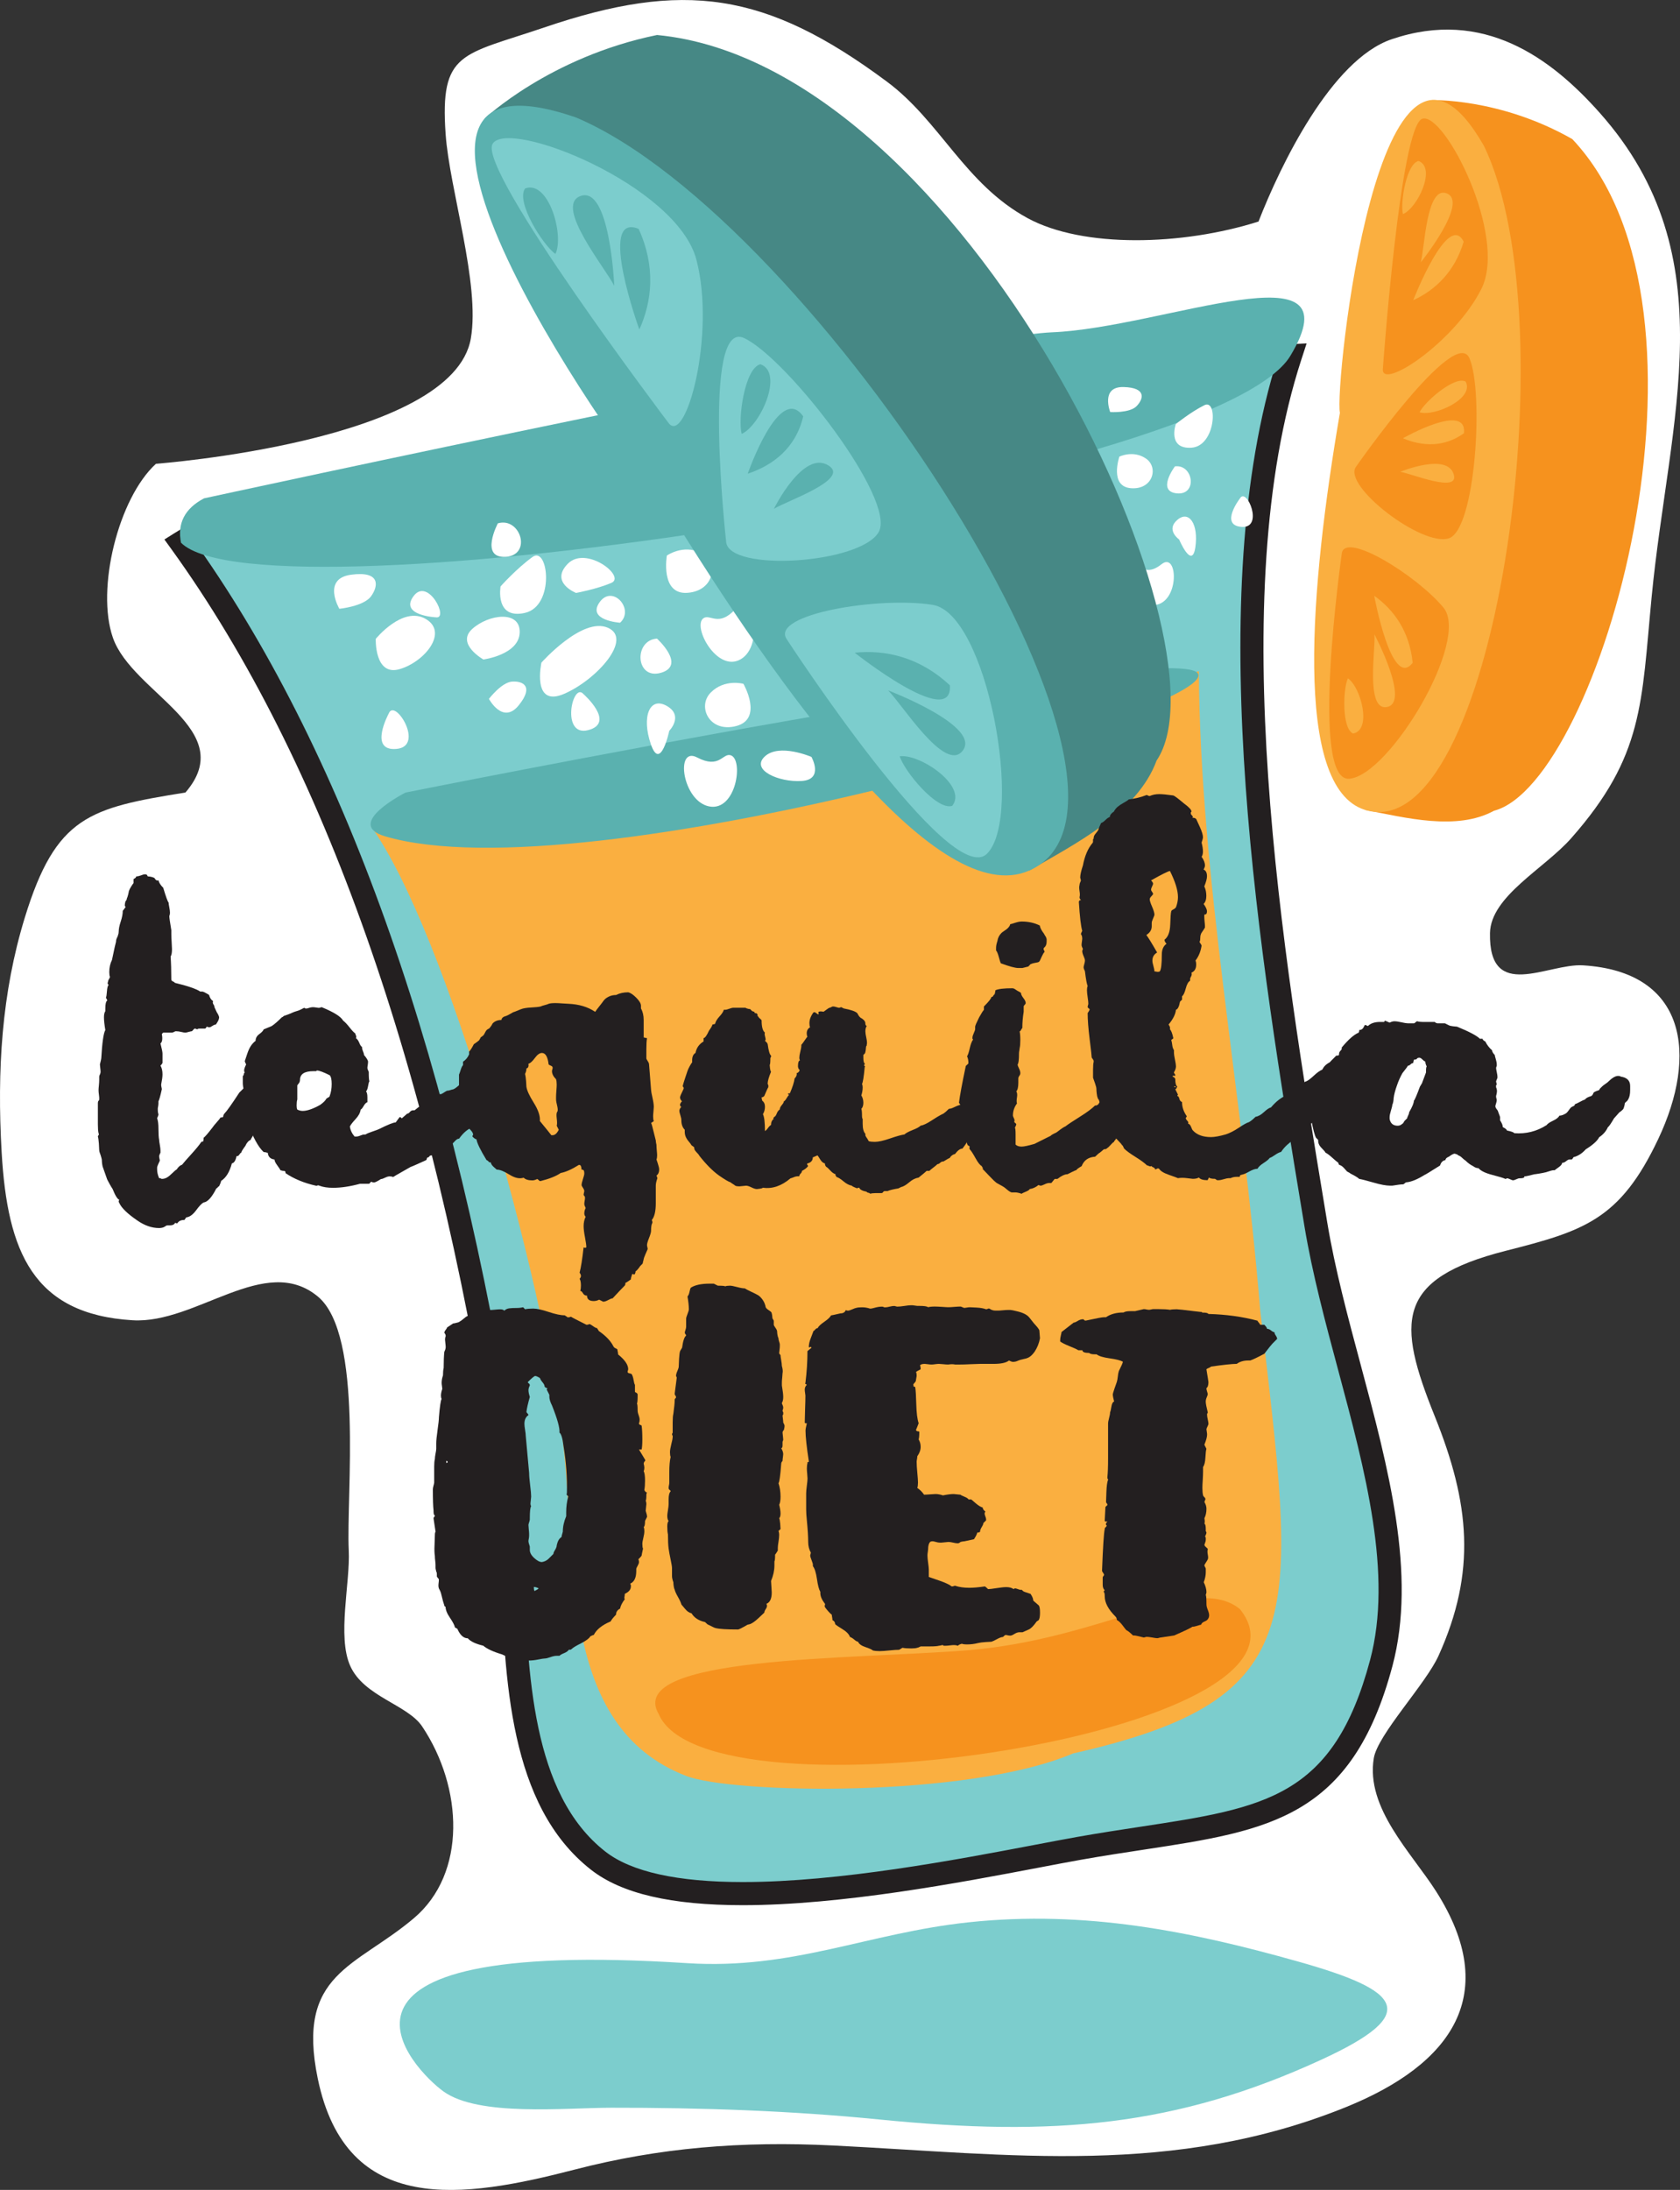 <?xml version="1.0" encoding="utf-8"?>
<!-- Generator: Adobe Illustrator 16.0.0, SVG Export Plug-In . SVG Version: 6.00 Build 0)  -->
<!DOCTYPE svg PUBLIC "-//W3C//DTD SVG 1.1//EN" "http://www.w3.org/Graphics/SVG/1.1/DTD/svg11.dtd">
<svg version="1.1" id="Layer_1" xmlns="http://www.w3.org/2000/svg" xmlns:xlink="http://www.w3.org/1999/xlink" x="0px" y="0px"
	 width="108.895px" height="141.905px" viewBox="0 0 108.895 141.905" enable-background="new 0 0 108.895 141.905"
	 xml:space="preserve">
<rect x="0" y="0" width="108.895" height="141.905" fill="#333333" stroke="none"/>
<g>
	<path fill="#FFFFFF" d="M30.518,21.937c0.617-3.551-1.379-9.646-1.633-13.247c-0.379-5.38,1.056-5.095,6.373-6.904
		c9.051-3.081,14.375-2.334,22.226,3.501c3.468,2.576,5.054,6.638,9.124,8.849c3.604,1.957,10.041,1.783,14.967,0.22
		c1.427-3.66,4.721-10.487,8.635-11.815c5.947-2.019,10.323,1.211,13.498,4.789c8.257,9.305,4.455,19.848,3.349,31.348
		c-0.666,6.918-0.506,10.303-5.212,15.636c-1.735,1.968-5.217,3.763-5.266,6.142c-0.092,4.501,3.742,1.957,6.029,2.098
		c6.717,0.411,7.459,5.799,4.877,11.253c-2.48,5.241-4.813,5.956-9.891,7.247c-7.151,1.818-7.062,4.601-4.598,10.713
		c2.275,5.645,2.714,10.072,0.248,15.524c-0.832,1.837-3.945,5.112-4.197,6.638c-0.535,3.237,2.443,6.124,4.043,8.638
		c4.213,6.622,1.068,11.178-5.856,13.977c-11.151,4.508-21.683,3.062-33.213,2.485c-5.967-0.299-11.304,0.145-16.75,1.555
		c-7.249,1.876-14.823,3.077-16.675-5.895c-1.411-6.836,2.461-7.201,6.23-10.389c3.439-2.907,3.184-8.463,0.541-12.421
		c-0.951-1.425-3.78-1.933-4.67-3.937c-0.849-1.912,0.009-5.377-0.092-7.476c-0.171-3.586,0.977-13.974-2-16.448
		c-3.416-2.842-7.873,1.786-12.01,1.535c-6.454-0.392-8.116-4.44-8.488-10.875c-0.309-5.341,0.005-10.343,1.501-15.219
		c2.019-6.578,4.192-7.104,10.412-8.104c3.521-4.084-3.437-6.42-4.7-10.024c-1.109-3.162,0.352-9.053,2.787-11.277
		C10.107,30.051,29.354,28.63,30.518,21.937z"/>
	<path fill="#7CCDCD" d="M28.747,135.527c2.283,1.64,7.853,1.059,10.863,1.054c5.813-0.007,11.68,0.192,17.386,0.762
		c11.314,1.129,19.24,0.457,28.672-3.884c6.479-2.982,5.214-4.453-1.511-6.347c-6.937-1.953-13.786-3.356-21.388-2.545
		c-6.537,0.698-11.384,3.085-18.24,2.645C18.322,125.527,26.858,134.17,28.747,135.527z"/>
	<g>
		<g>
			<path fill="#7CCDCD" d="M11.732,35.168c11.836,16.396,17.83,39.159,20.989,59.447c1.171,7.519-0.851,20.562,6.054,25.957
				c5.934,4.636,24.07,0.46,31.158-0.798c10.544-1.869,16.696-1.144,19.598-12.01c2.248-8.423-2.669-18.932-4.237-28.411
				c-2.821-17.05-6.816-40.451-1.65-56.301c-12.226,0.563-21.692,4.875-34.124,8.881c-7.61,2.453-26.743,3.107-35.946,2.329
				C13.221,34.232,11.732,35.168,11.732,35.168z"/>
			<path fill="#231F20" d="M48.145,123.456c-4.641,0-7.857-0.75-9.832-2.293c-5.322-4.159-5.604-12.313-5.854-19.509
				c-0.088-2.543-0.171-4.945-0.479-6.924c-3.982-25.577-11-45.469-20.856-59.124l-0.468-0.648l0.677-0.425
				c1.624-1.021,2.074-1.021,2.222-1.021c2.459,0.204,5.523,0.311,8.942,0.311c9.316,0,21.213-0.805,26.792-2.603
				c2.735-0.881,5.331-1.779,7.841-2.647c9.037-3.125,16.842-5.825,26.478-6.269l1.084-0.05l-0.336,1.032
				c-5.03,15.435-1.229,38.397,1.548,55.164l0.129,0.782c0.492,2.973,1.337,6.123,2.154,9.168
				c1.796,6.694,3.654,13.616,2.068,19.559c-2.629,9.847-7.991,10.662-16.106,11.897c-1.281,0.194-2.642,0.401-4.085,0.657
				c-0.789,0.14-1.714,0.316-2.745,0.513C62.233,121.993,54.546,123.456,48.145,123.456z M12.817,35.397
				C22.563,49.22,29.507,69.1,33.463,94.5c0.322,2.067,0.407,4.513,0.496,7.103c0.238,6.867,0.507,14.65,5.278,18.379
				c1.677,1.311,4.674,1.975,8.908,1.975c6.26,0,13.863-1.447,18.894-2.404c1.038-0.197,1.97-0.375,2.764-0.516
				c1.456-0.259,2.829-0.467,4.121-0.664c8.065-1.227,12.507-1.902,14.883-10.801c1.482-5.555-0.322-12.28-2.067-18.783
				c-0.827-3.081-1.681-6.267-2.185-9.312l-0.129-0.782c-2.741-16.55-6.472-39.085-1.817-54.833
				c-8.939,0.579-16.4,3.159-24.986,6.128c-2.518,0.871-5.121,1.771-7.872,2.658c-5.733,1.848-17.818,2.675-27.252,2.675
				c-3.422,0-6.5-0.106-8.908-0.306C13.449,35.063,13.154,35.209,12.817,35.397z"/>
		</g>
		<path fill="#FAAF40" d="M50.555,51.742c9.636-1.221,18.536-4.896,27.153-8.256c0.084,13.434,2.833,27.369,3.973,41.388
			c2.292,19.883,3.577,25.205-12.132,28.751c-6.836,2.908-22.078,2.611-25.069,1.457c-8.354-3.22-7.048-13.992-8.009-21.821
			c-1.28-10.425-7.423-32.698-12.435-39.735C24.036,53.525,42.205,52.801,50.555,51.742z"/>
		<path fill="#5AB1AF" d="M68.188,21.534c7.247-0.3,19.822-5.764,15.455,1.519c-4.856,8.098-66.631,17.438-71.911,12.115
			c-0.248-1.264,0.25-2.221,1.493-2.875C13.226,32.293,61.525,21.811,68.188,21.534z"/>
		<path fill="#F6921E" d="M80.365,104.265c-2.95-2.376-8.807,1.963-17.688,2.676c-7.4,0.593-22.174,0.347-19.985,4.123
			C45.819,118.428,86.843,112.272,80.365,104.265z"/>
		<path fill="#5AB1AF" d="M26.286,51.359c0,0,49.74-9.965,51.348-7.731c1.607,2.235-39.727,14.402-52.682,10.563
			C22.257,53.393,26.286,51.359,26.286,51.359z"/>
		<g>
			<path fill="#FFFFFF" d="M72.556,29.59c0,0-0.667,1.937,0.751,2.045c1.421,0.11,1.805-1.344,0.979-1.916
				C73.458,29.145,72.556,29.59,72.556,29.59z"/>
			<path fill="#FFFFFF" d="M76.429,34.957c0,0,0.838,1.989,1.052,0.503c0.214-1.487-0.405-2.425-1.169-1.771
				C75.547,34.346,76.429,34.957,76.429,34.957z"/>
			<path fill="#FFFFFF" d="M76.214,27.481c0,0-0.567,1.631,1.013,1.53c1.578-0.1,1.728-3.19,0.844-2.757
				C77.188,26.69,76.214,27.481,76.214,27.481z"/>
			<path fill="#FFFFFF" d="M71.962,26.702c0,0-0.65-1.663,0.871-1.622c1.523,0.041,1.278,0.8,0.825,1.251
				C73.206,26.777,71.962,26.702,71.962,26.702z"/>
			<g>
				<path fill="#FFFFFF" d="M65.072,37.689c0,0-0.868,2.208,0.895,1.759c1.763-0.452,3.93-2.219,2.73-2.979
					C67.501,35.707,65.072,37.689,65.072,37.689z"/>
				<path fill="#FFFFFF" d="M73.591,36.771c-0.631,0.325,0.253,2.879,1.559,2.363c1.305-0.516,1.145-3.373,0.138-2.571
					C74.278,37.363,73.97,36.577,73.591,36.771z"/>
				<path fill="#FFFFFF" d="M80.381,32.284c0,0-1.362,1.757,0.1,1.858C81.941,34.245,80.814,31.562,80.381,32.284z"/>
				<path fill="#FFFFFF" d="M76.158,30.22c0,0-1.224,1.624,0.13,1.75C77.639,32.095,77.353,30.068,76.158,30.22z"/>
			</g>
			<g>
				<path fill="#FFFFFF" d="M59.836,31.591c0,0-0.373,1.878,0.951,1.718c1.323-0.16,2.779-1.458,1.73-2.317
					C61.468,30.133,59.836,31.591,59.836,31.591z"/>
				<path fill="#FFFFFF" d="M59.895,35.443c0,0-1.363,1.756,0.098,1.856C61.454,37.403,60.326,34.721,59.895,35.443z"/>
				<path fill="#FFFFFF" d="M66.924,26.759c0,0-1.223,1.626,0.131,1.75C68.403,28.634,68.119,26.607,66.924,26.759z"/>
			</g>
		</g>
		<g>
			<path fill="#FFFFFF" d="M43.224,36.001c0,0-0.445,2.563,1.354,2.413c1.803-0.148,1.992-2.049,0.841-2.601
				C44.264,35.261,43.224,36.001,43.224,36.001z"/>
			<path fill="#FFFFFF" d="M48.783,37.22c0,0,1.451,2.324,1.419,0.419c-0.031-1.909-0.998-2.96-1.823-1.984
				C47.553,36.63,48.783,37.22,48.783,37.22z"/>
			<path fill="#FFFFFF" d="M32.446,37.998c0,0-0.383,2.16,1.578,1.718c1.96-0.447,1.524-4.353,0.503-3.631
				C33.51,36.812,32.446,37.998,32.446,37.998z"/>
			<path fill="#FFFFFF" d="M21.996,39.45c0,0-1.148-1.955,0.766-2.209c1.921-0.258,1.766,0.745,1.288,1.401
				C23.572,39.294,21.996,39.45,21.996,39.45z"/>
			<g>
				<path fill="#FFFFFF" d="M35.094,42.938c0,0-0.646,2.942,1.476,2.022c2.12-0.921,4.479-3.574,2.824-4.285
					C37.738,39.96,35.094,42.938,35.094,42.938z"/>
				<path fill="#FFFFFF" d="M45.589,40.066c-0.725,0.534,0.899,3.558,2.432,2.648c1.531-0.908,0.755-4.46-0.346-3.253
					C46.572,40.67,46.026,39.747,45.589,40.066z"/>
				<path fill="#FFFFFF" d="M53.199,33.072c0,0-1.354,2.478,0.499,2.31C55.552,35.216,53.597,32.077,53.199,33.072z"/>
				<path fill="#FFFFFF" d="M47.487,31.334c0,0-1.205,2.281,0.516,2.168C49.723,33.387,48.955,30.903,47.487,31.334z"/>
			</g>
			<g>
				<path fill="#FFFFFF" d="M24.355,41.399c0,0-0.089,2.431,1.539,1.964c1.627-0.469,3.191-2.39,1.702-3.254
					C26.106,39.241,24.355,41.399,24.355,41.399z"/>
				<path fill="#FFFFFF" d="M25.205,46.221c0,0-1.354,2.476,0.498,2.308C27.557,48.362,25.601,45.225,25.205,46.221z"/>
				<path fill="#FFFFFF" d="M32.269,33.913c0,0-1.205,2.282,0.516,2.168C34.503,35.965,33.738,33.481,32.269,33.913z"/>
			</g>
		</g>
		<g>
			<path fill="#468885" d="M31.409,7.688c0,0,42.799,39.343,35.301,48.726c3.026-1.763,7.021-3.761,8.257-7.128
				c5.17-7.623-12.43-45.118-32.378-47.018C35.613,3.694,31.409,7.688,31.409,7.688z"/>
			<path fill="#5AB1AF" d="M43.044,32.581c7.744,12.636,17.815,26.406,23.666,23.833c10.456-4.602-13.96-42.285-29.37-48.8
				C20.442,1.778,41.313,31.348,43.044,32.581z"/>
			<g>
				<path fill="#7CCDCD" d="M43.332,27.406c0,0-12.381-16.365-11.407-18.077c0.974-1.702,11.942,2.656,13.215,7.5
					C46.409,21.673,44.452,28.906,43.332,27.406z"/>
				<path fill="#7CCDCD" d="M50.989,41.413c0,0,10.63,16.333,13.001,13.894c2.375-2.439-0.008-15.559-3.537-16.113
					C56.921,38.635,49.925,39.817,50.989,41.413z"/>
				<path fill="#7CCDCD" d="M47.069,35.123c0,0-1.615-14.526,1.167-13.215c2.785,1.313,9.926,10.527,8.713,12.58
					C55.738,36.543,47.254,37.078,47.069,35.123z"/>
			</g>
			<g>
				<path fill="#5AB1AF" d="M58.32,49.005c1.319-0.17,4.418,1.938,3.401,3.214C60.722,52.543,58.6,49.956,58.32,49.005z"/>
				<path fill="#5AB1AF" d="M57.566,44.737c0.888,0.867,3.644,5.3,4.8,3.95C63.747,47.092,57.566,44.737,57.566,44.737z"/>
				<path fill="#5AB1AF" d="M61.571,44.411c-1.955-1.827-4.167-2.322-6.169-2.115C55.402,42.296,61.765,47.344,61.571,44.411z"/>
			</g>
			<g>
				<path fill="#5AB1AF" d="M36.002,16.455c0.582-1.192-0.432-4.806-1.963-4.244C33.409,13.058,35.189,15.89,36.002,16.455z"/>
				<path fill="#5AB1AF" d="M39.815,18.524c-0.542-1.113-3.875-5.139-2.224-5.807C39.538,11.919,39.815,18.524,39.815,18.524z"/>
				<path fill="#5AB1AF" d="M41.394,14.83c1.115,2.433,0.877,4.688,0.047,6.523C41.44,21.354,38.676,13.72,41.394,14.83z"/>
			</g>
			<g>
				<path fill="#5AB1AF" d="M48.077,28.117c1.207-0.543,2.75-3.961,1.213-4.514C48.266,23.847,47.813,27.163,48.077,28.117z"/>
				<path fill="#5AB1AF" d="M50.162,32.974c0.79-0.502,4.956-1.904,3.553-2.802C52.067,29.104,50.162,32.974,50.162,32.974z"/>
				<path fill="#5AB1AF" d="M52.063,26.981c-0.474,2.021-1.918,3.156-3.596,3.715C48.467,30.696,50.521,24.78,52.063,26.981z"/>
			</g>
		</g>
		<g>
			<path fill="#F6921E" d="M92.718,6.49c0,0,4.822,44.36-4.252,45.988c2.64,0.512,5.957,1.377,8.374,0.059
				c6.84-1.788,15.635-32.342,5.073-43.525C97.165,6.309,92.718,6.49,92.718,6.49z"/>
			<path fill="#FAAF40" d="M86.851,26.749c-1.918,11.213-3.063,24.257,1.615,25.729C96.832,55.106,101.785,21,96.181,9.444
				C89.372-2.469,86.475,25.161,86.851,26.749z"/>
			<g>
				<path fill="#F6921E" d="M89.634,23.905c0,0,1.124-15.711,2.552-16.207c1.423-0.49,5.554,7.573,3.839,11.013
					C94.309,22.151,89.521,25.338,89.634,23.905z"/>
				<path fill="#F6921E" d="M86.973,35.866c0,0-2.119,14.808,0.483,14.597c2.605-0.207,7.862-8.989,6.104-11.094
					C91.802,37.262,87.165,34.406,86.973,35.866z"/>
				<path fill="#F6921E" d="M87.89,30.251c0,0,6.412-9.205,7.355-7.041c0.944,2.166,0.409,11.099-1.328,11.671
					C92.178,35.456,87.007,31.474,87.89,30.251z"/>
			</g>
			<g>
				<path fill="#FAAF40" d="M87.368,43.957c0.848,0.568,1.571,3.354,0.339,3.576C86.967,47.214,87.048,44.647,87.368,43.957z"/>
				<path fill="#FAAF40" d="M89.09,41.111c0.075,0.949-0.576,4.902,0.774,4.708C91.469,45.597,89.09,41.111,89.09,41.111z"/>
				<path fill="#FAAF40" d="M91.567,42.948c-0.204-2.045-1.231-3.448-2.492-4.342C89.075,38.606,90.197,44.738,91.567,42.948z"/>
			</g>
			<g>
				<path fill="#FAAF40" d="M90.937,13.876c0.94-0.396,2.182-2.994,1.014-3.444C91.157,10.603,90.754,13.138,90.937,13.876z"/>
				<path fill="#FAAF40" d="M92.094,16.999c0.25-0.917,0.359-4.928,1.65-4.479C95.272,13.043,92.094,16.999,92.094,16.999z"/>
				<path fill="#FAAF40" d="M94.873,15.662c-0.587,1.969-1.864,3.15-3.271,3.792C91.602,19.454,93.863,13.647,94.873,15.662z"/>
			</g>
			<g>
				<path fill="#FAAF40" d="M92.014,26.716c0.972,0.296,3.592-0.897,2.983-1.993C94.282,24.345,92.344,26.032,92.014,26.716z"/>
				<path fill="#FAAF40" d="M90.764,30.573c0.709,0.11,3.824,1.407,3.469,0.179C93.819,29.304,90.764,30.573,90.764,30.573z"/>
				<path fill="#FAAF40" d="M94.891,28.075c-1.297,0.927-2.704,0.853-3.957,0.325C90.934,28.4,95.111,26.022,94.891,28.075z"/>
			</g>
		</g>
		<g>
			<path fill="#FFFFFF" d="M48.188,44.311c0,0,1.295,2.254-0.446,2.73c-1.745,0.476-2.573-1.244-1.68-2.157
				C46.957,43.97,48.188,44.311,48.188,44.311z"/>
			<path fill="#FFFFFF" d="M43.381,47.357c0,0-0.569,2.681-1.19,0.878c-0.624-1.804-0.075-3.122,1.034-2.489
				C44.335,46.382,43.381,47.357,43.381,47.357z"/>
			<path fill="#FFFFFF" d="M37.338,38.423c0,0-1.72-0.677-0.537-1.889c1.184-1.211,3.796,0.822,2.828,1.237
				C38.659,38.183,37.338,38.423,37.338,38.423z"/>
			<path fill="#FFFFFF" d="M31.692,45.287c0,0,0.898,1.686,1.925,0.424c1.029-1.267,0.242-1.596-0.439-1.542
				C32.5,44.226,31.692,45.287,31.692,45.287z"/>
			<g>
				<path fill="#FFFFFF" d="M52.596,49.048c0,0,0.829,1.465-0.634,1.56c-1.465,0.096-3.328-0.71-2.392-1.587
					C50.507,48.142,52.596,49.048,52.596,49.048z"/>
				<path fill="#FFFFFF" d="M47.355,48.939c0.864,0.254,0.372,3.649-1.379,3.318c-1.75-0.329-2.235-3.931-0.788-3.173
					C46.639,49.843,46.835,48.788,47.355,48.939z"/>
				<path fill="#FFFFFF" d="M37.813,44.969c0,0,2.119,1.865,0.32,2.341C36.334,47.787,37.099,44.17,37.813,44.969z"/>
				<path fill="#FFFFFF" d="M42.585,41.382c0,0,1.913,1.732,0.257,2.215C41.187,44.075,41.059,41.479,42.585,41.382z"/>
			</g>
			<g>
				<path fill="#FFFFFF" d="M31.333,42.735c0,0-1.785-1.006-0.732-1.971c1.053-0.962,3.121-1.239,3.086,0.212
					C33.653,42.429,31.333,42.735,31.333,42.735z"/>
				<path fill="#FFFFFF" d="M28.245,40.001c0,0-2.374-0.117-1.438-1.374C27.742,37.37,29.135,40.156,28.245,40.001z"/>
				<path fill="#FFFFFF" d="M40.193,40.352c0,0-2.17-0.142-1.329-1.327C39.704,37.842,41.15,39.485,40.193,40.352z"/>
			</g>
		</g>
	</g>
	<g>
		<path fill="#231F20" d="M33.906,84.709l0.131,0.131c0.116-0.028,0.291-0.044,0.524-0.044c0.232,0,0.568,0.073,1.005,0.219
			c0.437,0.146,0.786,0.219,1.048,0.219c0.029,0.029,0.072,0.059,0.131,0.087l0.044,0.044c0.088,0,0.16-0.015,0.219-0.044
			c0.028,0.029,0.363,0.204,1.005,0.524c0.058,0,0.102-0.008,0.131-0.021c0.028-0.016,0.058-0.022,0.087-0.022
			c0.059,0.029,0.138,0.081,0.24,0.153c0.102,0.072,0.182,0.109,0.24,0.109c0,0.029,0.015,0.059,0.044,0.087
			c0.028,0.029,0.044,0.059,0.044,0.087c0.465,0.32,0.786,0.655,0.961,1.005c0.028,0.059,0.079,0.103,0.152,0.131
			c0.072,0.029,0.109,0.059,0.109,0.087c0,0.029,0.007,0.074,0.021,0.131c0.015,0.06,0.022,0.117,0.022,0.176
			c0.437,0.35,0.655,0.67,0.655,0.961l-0.044,0.174c0.028,0.059,0.072,0.088,0.131,0.088l0.131,0.043
			c0.059,0.088,0.102,0.219,0.131,0.394s0.059,0.277,0.088,0.306v0.438c0,0.029,0.021,0.051,0.065,0.064
			c0.044,0.016,0.08,0.052,0.109,0.109v0.131c0,0.263-0.016,0.423-0.044,0.48c0.028,0.029,0.044,0.176,0.044,0.438
			c0,0.088,0.021,0.189,0.065,0.306s0.065,0.218,0.065,0.306s-0.015,0.16-0.044,0.219c0,0.059,0.029,0.095,0.088,0.109
			c0.058,0.015,0.087,0.037,0.087,0.064c0.028,0.205,0.044,0.496,0.044,0.874c0,0.292-0.016,0.51-0.044,0.655h-0.175l0.394,0.655
			c0.028,0.059,0.014,0.103-0.044,0.131c-0.029,0.059-0.044,0.103-0.044,0.132c0.059,0.203,0.059,0.363,0,0.48
			c0.059,0.116,0.088,0.32,0.088,0.611c0,0.262-0.016,0.465-0.044,0.611c0.028,0.087,0.087,0.146,0.175,0.174
			c-0.029,0.029-0.044,0.074-0.044,0.131c0,0.234-0.015,0.365-0.044,0.394c0.029,0.06,0.044,0.132,0.044,0.219l-0.044,0.437
			c0.059,0.175,0.088,0.306,0.088,0.393l-0.044,0.088c-0.029,0.059-0.059,0.117-0.087,0.175c0,0.233-0.029,0.364-0.088,0.394
			c0.029,0.059,0.044,0.146,0.044,0.262c0,0.117-0.021,0.262-0.065,0.437s-0.065,0.306-0.065,0.394c0,0.146,0.014,0.248,0.044,0.306
			c-0.06,0.262-0.088,0.407-0.088,0.437s-0.073,0.117-0.219,0.262c0.029,0.029,0.044,0.088,0.044,0.176
			c0,0.059-0.029,0.138-0.087,0.24c-0.059,0.102-0.088,0.167-0.088,0.195v0.131c0,0.438-0.131,0.715-0.393,0.83l0.043,0.088
			c0,0.029,0,0.059,0,0.088c0,0.203-0.131,0.363-0.393,0.48c0,0.059-0.008,0.123-0.021,0.195c-0.016,0.074-0.008,0.125,0.021,0.153
			c-0.175,0.233-0.277,0.437-0.306,0.612c-0.175,0.087-0.263,0.218-0.263,0.393c-0.174,0.175-0.291,0.32-0.349,0.437
			c-0.554,0.233-0.918,0.524-1.092,0.874c-0.03,0-0.103,0.029-0.219,0.087c-0.088,0.146-0.291,0.298-0.611,0.459
			c-0.321,0.159-0.524,0.284-0.611,0.371c-0.029,0.028-0.06,0.044-0.088,0.044c-0.029,0-0.059,0-0.087,0
			c-0.059,0.087-0.161,0.159-0.306,0.219c-0.146,0.057-0.248,0.115-0.306,0.174h-0.175c-0.117,0-0.256,0.029-0.415,0.088
			c-0.161,0.058-0.284,0.087-0.371,0.087c-0.06,0-0.197,0.022-0.415,0.065c-0.219,0.044-0.415,0.066-0.59,0.066h-0.044
			c-0.059-0.03-0.103-0.045-0.131-0.045h-0.306c-0.292,0-0.51-0.059-0.655-0.174h-0.087c-0.117,0-0.292-0.059-0.524-0.176
			c-0.583-0.174-0.99-0.363-1.224-0.566c-0.495-0.117-0.829-0.277-1.004-0.48c-0.263,0-0.48-0.189-0.655-0.568
			c0-0.029-0.029-0.059-0.088-0.088l-0.087-0.043c-0.029-0.146-0.139-0.356-0.327-0.634c-0.19-0.276-0.284-0.517-0.284-0.721H28.84
			c-0.029-0.028-0.044-0.058-0.044-0.087c-0.029-0.088-0.059-0.182-0.087-0.284c-0.029-0.102-0.059-0.218-0.088-0.35
			c-0.029-0.131-0.059-0.226-0.087-0.284l-0.087-0.174c-0.03-0.088-0.037-0.189-0.022-0.307c0.015-0.115,0.022-0.203,0.022-0.262
			c0-0.028-0.022-0.065-0.066-0.109c-0.043-0.043-0.065-0.08-0.065-0.109c0-0.028,0-0.079,0-0.152c0-0.072-0.015-0.123-0.043-0.152
			c0-0.029-0.008-0.066-0.022-0.109c-0.015-0.044-0.021-0.095-0.021-0.153v-0.175c0-0.058-0.008-0.145-0.021-0.262
			c-0.016-0.116-0.022-0.219-0.022-0.307c-0.029-0.174-0.037-0.414-0.021-0.72c0.014-0.306,0.021-0.517,0.021-0.634
			c0-0.115,0.015-0.189,0.044-0.219c0-0.028-0.044-0.319-0.131-0.873c0-0.029,0.014-0.059,0.043-0.088
			c0.029-0.027,0.044-0.058,0.044-0.087l-0.044-0.044c-0.029-0.028-0.043-0.131-0.043-0.305c-0.029-0.233-0.044-0.685-0.044-1.354
			c0-0.058,0.015-0.138,0.044-0.24c0.028-0.103,0.043-0.167,0.043-0.196v-0.307v-0.742c0-0.203,0.015-0.363,0.044-0.48
			c0-0.088,0.015-0.203,0.044-0.35c0.028-0.145,0.044-0.246,0.044-0.305v-0.35c0-0.176,0.028-0.466,0.087-0.874
			c0.058-0.407,0.088-0.685,0.088-0.83c0.058-0.698,0.115-1.092,0.174-1.179c-0.029-0.059-0.043-0.131-0.043-0.219
			c0-0.116,0.028-0.262,0.087-0.438c0-0.027-0.008-0.087-0.021-0.174c-0.016-0.088-0.022-0.16-0.022-0.219
			c0-0.145,0.029-0.306,0.088-0.48c0-0.203,0.015-0.363,0.044-0.48c0-0.437,0.014-0.786,0.043-1.049
			c0.059-0.115,0.088-0.218,0.088-0.305c0-0.059-0.008-0.146-0.022-0.262c-0.015-0.117-0.021-0.189-0.021-0.219
			c0-0.088,0.015-0.16,0.044-0.219c0-0.088-0.029-0.16-0.088-0.219c0-0.058,0.029-0.123,0.088-0.196
			c0.058-0.072,0.087-0.124,0.087-0.153l0.394-0.262c0.028,0,0.072-0.007,0.131-0.021c0.058-0.015,0.116-0.029,0.175-0.044
			c0.058-0.015,0.102-0.036,0.131-0.065c0.058-0.029,0.138-0.088,0.24-0.175c0.102-0.087,0.182-0.146,0.24-0.175
			c0.291-0.028,0.567-0.115,0.83-0.262c0.116-0.029,0.232-0.044,0.35-0.044c0.028,0,0.072-0.015,0.131-0.044l0.087-0.043h0.175
			c0.029,0,0.109-0.008,0.24-0.021c0.131-0.016,0.24-0.022,0.328-0.022c0.115,0,0.203,0.029,0.262,0.087
			c0.087-0.087,0.196-0.137,0.327-0.152c0.132-0.015,0.284-0.021,0.459-0.021S33.79,84.738,33.906,84.709z M28.928,94.667v0.131
			c0.028,0,0.058-0.014,0.087-0.043C29.015,94.696,28.985,94.667,28.928,94.667z M34.692,89.164c-0.059,0-0.218,0.131-0.48,0.394
			c0,0.029,0.022,0.059,0.065,0.087c0.044,0.029,0.066,0.073,0.066,0.131c-0.06,0.116-0.088,0.218-0.088,0.306
			c0,0.117,0.028,0.262,0.088,0.438c-0.117,0.408-0.19,0.728-0.219,0.961c0,0.029,0.021,0.064,0.065,0.108s0.065,0.081,0.065,0.109
			c-0.175,0.116-0.262,0.306-0.262,0.567c0,0.088,0.014,0.219,0.043,0.394s0.044,0.306,0.044,0.394l0.219,2.402
			c0,0.174,0.021,0.436,0.065,0.785s0.065,0.598,0.065,0.743l-0.044,0.437c0,0.088,0.015,0.146,0.044,0.175
			c-0.059,0.087-0.087,0.35-0.087,0.786v0.088c0,0.029-0.016,0.087-0.044,0.174c-0.029,0.088-0.044,0.146-0.044,0.176
			c0,0.059,0.007,0.152,0.021,0.283s0.022,0.227,0.022,0.284v0.131c0,0.059-0.008,0.124-0.022,0.196
			c-0.015,0.073-0.021,0.125-0.021,0.153c0,0.059,0.028,0.175,0.088,0.349v0.219c0,0.175,0.094,0.35,0.283,0.524
			s0.356,0.263,0.503,0.263c0.175-0.029,0.319-0.103,0.437-0.219l0.306-0.307c0-0.058,0.036-0.145,0.109-0.262
			c0.072-0.115,0.109-0.219,0.109-0.306c0.058-0.262,0.159-0.437,0.306-0.524c0-0.028,0.028-0.145,0.087-0.35
			c0-0.319,0.072-0.654,0.219-1.004v-0.262c0-0.35,0.043-0.684,0.131-1.005c0-0.028-0.021-0.058-0.065-0.087
			s-0.052-0.072-0.022-0.132c0.029-0.989-0.043-2.009-0.218-3.058c-0.059-0.494-0.146-0.785-0.262-0.873
			c0.028-0.291-0.132-0.873-0.48-1.747c-0.117-0.233-0.175-0.422-0.175-0.567v-0.132l-0.175-0.349
			c0.028-0.029,0.043-0.059,0.043-0.088c-0.059,0-0.116-0.029-0.174-0.088c0-0.087-0.044-0.182-0.132-0.283
			c-0.087-0.102-0.146-0.197-0.175-0.284C34.853,89.208,34.751,89.164,34.692,89.164z M34.605,102.835
			c0,0.146,0.015,0.233,0.044,0.262c0.175-0.087,0.262-0.145,0.262-0.174C34.794,102.864,34.692,102.835,34.605,102.835z"/>
		<path fill="#231F20" d="M46.005,83.181h0.262l0.262,0.131c0.291,0,0.451,0.015,0.48,0.043c0.059-0.028,0.16-0.043,0.307-0.043
			c0.087,0,0.24,0.029,0.458,0.087c0.219,0.059,0.386,0.087,0.503,0.087c0.087,0.059,0.225,0.131,0.414,0.219
			s0.335,0.16,0.438,0.219c0.102,0.059,0.203,0.16,0.306,0.306c0.102,0.146,0.167,0.306,0.196,0.48
			c0.028,0.059,0.087,0.116,0.175,0.175c0.087,0.059,0.146,0.102,0.175,0.131c0.028,0.029,0.051,0.095,0.065,0.196
			c0.015,0.103,0.021,0.168,0.021,0.196c0,0.029,0.015,0.059,0.044,0.088l0.044,0.088v0.262c0,0.029,0.036,0.095,0.109,0.196
			c0.072,0.103,0.108,0.183,0.108,0.24c0,0.059,0.007,0.131,0.022,0.218c0.014,0.088,0.036,0.161,0.065,0.219
			c0,0.059,0.014,0.131,0.044,0.219c0.028,0.088,0.043,0.146,0.043,0.174v0.132c0,0.059-0.007,0.139-0.021,0.24
			c-0.015,0.103-0.021,0.168-0.021,0.196c0,0.029,0.028,0.073,0.087,0.131c0,0.059,0.015,0.168,0.044,0.328
			c0.028,0.16,0.043,0.283,0.043,0.371c0.059,0.204,0.073,0.364,0.044,0.48c0,0.059-0.008,0.152-0.021,0.283
			c-0.016,0.132-0.022,0.24-0.022,0.328v0.175c0.059,0.35,0.088,0.597,0.088,0.743c0,0.174-0.029,0.305-0.088,0.393
			c0,0.029,0.015,0.072,0.044,0.131s0.044,0.117,0.044,0.175c0,0.029-0.008,0.065-0.021,0.109c-0.016,0.044-0.022,0.081-0.022,0.108
			l0.044,0.088c0,0.029,0,0.059,0,0.088v0.043c-0.029,0.029-0.044,0.059-0.044,0.088s0.007,0.095,0.022,0.196
			c0.014,0.103,0.021,0.183,0.021,0.24l0.044,0.087c0.028,0.059,0.043,0.104,0.043,0.131c0,0.059-0.015,0.146-0.043,0.263
			c-0.059,0.059-0.088,0.116-0.088,0.175c0,0.029,0.007,0.102,0.022,0.219c0.014,0.116,0.021,0.203,0.021,0.262
			c-0.029,0.059-0.044,0.102-0.044,0.131s0,0.103,0,0.219s-0.029,0.174-0.087,0.174c0.087,0.146,0.131,0.277,0.131,0.394
			c0,0.029-0.008,0.095-0.021,0.196c-0.016,0.103-0.022,0.183-0.022,0.24c-0.059,0.059-0.087,0.117-0.087,0.176
			c-0.059,0.785-0.117,1.208-0.175,1.266c0.087,0.262,0.131,0.554,0.131,0.874c0,0.233-0.029,0.408-0.087,0.524
			c0.058,0.232,0.087,0.422,0.087,0.567s-0.029,0.247-0.087,0.306c0.028,0.059,0.05,0.175,0.065,0.35
			c0.014,0.175,0.021,0.291,0.021,0.35L50.46,99.21c0.028,0.059,0.044,0.146,0.044,0.262c0,0.117-0.016,0.262-0.044,0.438
			c-0.029,0.174-0.044,0.305-0.044,0.393v0.175c-0.087,0.146-0.146,0.233-0.175,0.263c0,0.262-0.015,0.407-0.044,0.436v0.263
			c0,0.321-0.072,0.655-0.218,1.005l0.044,0.742c0,0.408-0.117,0.655-0.35,0.742c0.028,0.029,0.043,0.073,0.043,0.131
			c0,0.059-0.029,0.131-0.087,0.219c-0.059,0.088-0.087,0.16-0.087,0.219c-0.06,0.059-0.19,0.182-0.394,0.371
			c-0.204,0.189-0.379,0.313-0.524,0.371l-0.175,0.044c-0.349,0.204-0.553,0.306-0.611,0.306c-0.728,0-1.208-0.029-1.441-0.088
			c-0.029,0-0.103-0.028-0.218-0.087c-0.117-0.058-0.204-0.102-0.263-0.131c-0.029,0-0.103-0.058-0.218-0.175
			c-0.408-0.088-0.699-0.276-0.874-0.568c-0.146-0.028-0.284-0.123-0.415-0.283s-0.211-0.255-0.24-0.284
			c-0.029-0.116-0.103-0.276-0.218-0.48c-0.117-0.203-0.19-0.364-0.219-0.48c-0.029-0.058-0.051-0.138-0.065-0.24
			c-0.015-0.102-0.021-0.182-0.021-0.24c-0.06-0.175-0.088-0.306-0.088-0.394v-0.523c0-0.088-0.029-0.27-0.087-0.547
			c-0.059-0.275-0.103-0.516-0.132-0.72s-0.043-0.509-0.043-0.917c-0.029-0.117-0.044-0.291-0.044-0.524
			c0-0.175,0.028-0.291,0.087-0.35c-0.059-0.058-0.087-0.175-0.087-0.35c0-0.058,0.015-0.175,0.044-0.349
			c0.028-0.176,0.043-0.307,0.043-0.394v-0.306c0-0.262,0.044-0.438,0.132-0.524c0-0.028-0.022-0.058-0.065-0.087
			c-0.044-0.029-0.066-0.072-0.066-0.131s0.007-0.117,0.022-0.176c0.014-0.058,0.021-0.115,0.021-0.174v-0.656
			c0-0.436,0.029-0.771,0.088-1.004c-0.029-0.059-0.044-0.16-0.044-0.306c0-0.116,0.028-0.291,0.087-0.524
			c0.059-0.232,0.088-0.378,0.088-0.437v-0.087c-0.029-0.059-0.044-0.102-0.044-0.131l0.044-0.088c0-0.029,0-0.059,0-0.088
			c0-0.115,0-0.305,0-0.567s0.014-0.451,0.044-0.567c0.058-0.408,0.087-0.714,0.087-0.918c0-0.028,0.028-0.072,0.087-0.131
			c0-0.059-0.015-0.102-0.043-0.131c-0.029-0.029-0.044-0.072-0.044-0.131l0.131-1.005v-0.044l-0.044-0.087
			c0-0.087,0.029-0.196,0.088-0.327c0.058-0.132,0.087-0.226,0.087-0.285c0-0.086,0.007-0.254,0.022-0.502
			c0.014-0.246,0.036-0.414,0.065-0.502l0.131-0.219c0.058-0.437,0.146-0.698,0.262-0.785c0-0.029-0.015-0.059-0.043-0.088
			c-0.029-0.029-0.044-0.072-0.044-0.131c0.058-0.175,0.087-0.291,0.087-0.35v-0.524c0-0.058,0.029-0.159,0.088-0.306
			C44.621,85,44.65,84.898,44.65,84.84c0-0.204-0.029-0.48-0.087-0.83c0.058-0.058,0.102-0.159,0.131-0.306
			c0.028-0.145,0.058-0.232,0.087-0.262C45.044,83.268,45.451,83.181,46.005,83.181z"/>
		<path fill="#231F20" d="M59.457,84.622h0.131c0.32,0,0.51,0.029,0.568,0.087c0.087-0.028,0.232-0.044,0.437-0.044
			c0.116,0,0.276,0.008,0.48,0.021c0.203,0.016,0.335,0.022,0.394,0.022c0.087,0,0.218-0.007,0.393-0.022
			c0.175-0.014,0.306-0.021,0.394-0.021c0.028,0,0.072,0.016,0.131,0.044c0.058,0.029,0.102,0.044,0.131,0.044
			c0.028,0,0.08-0.008,0.153-0.022c0.072-0.015,0.138-0.021,0.196-0.021c0.028,0,0.175,0.007,0.437,0.021
			c0.263,0.015,0.466,0.052,0.611,0.109c0.059,0,0.102-0.015,0.131-0.044h0.088c0.116,0.088,0.247,0.131,0.393,0.131h0.175
			c0.059,0,0.16-0.006,0.306-0.021c0.146-0.014,0.263-0.021,0.35-0.021h0.131c0.059,0,0.204,0.029,0.438,0.087
			c0.378,0.087,0.64,0.219,0.786,0.394c0.028,0.029,0.087,0.102,0.175,0.219c0.087,0.116,0.159,0.203,0.218,0.262
			c0.029,0.029,0.072,0.08,0.132,0.152c0.058,0.073,0.102,0.139,0.131,0.197l0.043,0.523c-0.059,0.32-0.174,0.611-0.349,0.873
			c-0.146,0.205-0.292,0.336-0.438,0.395c-0.059,0.029-0.16,0.059-0.306,0.086c-0.146,0.03-0.247,0.06-0.306,0.088
			c-0.116,0.059-0.233,0.088-0.35,0.088c-0.059,0-0.146-0.029-0.262-0.088c-0.175,0.146-0.51,0.219-1.005,0.219H63.52
			c-0.117,0-0.321,0.008-0.611,0.021c-0.292,0.016-0.524,0.021-0.699,0.021h-0.306c-0.117-0.028-0.262-0.028-0.437,0
			c-0.088,0-0.197-0.006-0.328-0.021c-0.131-0.014-0.226-0.021-0.284-0.021s-0.138,0.008-0.24,0.021
			c-0.102,0.016-0.182,0.021-0.239,0.021c-0.06,0-0.139-0.006-0.24-0.021c-0.103-0.014-0.168-0.021-0.197-0.021
			c-0.146,0-0.247,0.029-0.306,0.088c0.029,0.059,0.044,0.146,0.044,0.262c-0.175,0.087-0.277,0.146-0.306,0.174
			c0.028,0.029,0.044,0.117,0.044,0.263l-0.044,0.262c0,0.06-0.029,0.116-0.088,0.175s-0.087,0.103-0.087,0.131
			c0.028,0.029,0.028,0.059,0,0.088l0.087,0.043c0.029,0,0.044,0.016,0.044,0.044c0.028,0.175,0.051,0.54,0.065,1.093
			s0.065,0.961,0.153,1.223c-0.088,0.232-0.146,0.379-0.175,0.437c0.028,0.059,0.072,0.087,0.131,0.087
			c0.058,0,0.087,0.016,0.087,0.044c0,0.233-0.015,0.394-0.043,0.48c0.087,0.146,0.131,0.306,0.131,0.48
			c0,0.204-0.073,0.408-0.219,0.612c0,0.059-0.007,0.123-0.021,0.195c-0.015,0.074-0.021,0.125-0.021,0.153
			c0,0.175,0.014,0.415,0.043,0.721s0.044,0.518,0.044,0.634c0,0.146-0.015,0.262-0.044,0.35c0.175,0.116,0.32,0.262,0.438,0.436
			c0.087,0,0.218-0.006,0.393-0.021c0.175-0.014,0.291-0.021,0.35-0.021c0.146,0,0.306,0.029,0.48,0.088
			c0.291-0.059,0.524-0.088,0.698-0.088l0.438,0.043c0.028,0.029,0.116,0.074,0.262,0.132c0.146,0.059,0.232,0.116,0.262,0.175
			h0.175c0.029,0.029,0.132,0.116,0.306,0.262c0.175,0.146,0.32,0.233,0.438,0.262c0,0.088,0.058,0.176,0.175,0.263
			c-0.06,0.059-0.065,0.146-0.022,0.262c0.044,0.116,0.065,0.19,0.065,0.219v0.087l-0.175,0.175c0,0.06-0.036,0.146-0.108,0.263
			c-0.073,0.116-0.109,0.218-0.109,0.305c-0.029,0.029-0.088,0.045-0.175,0.045c-0.029,0.116-0.103,0.262-0.219,0.436l-0.611,0.132
			c-0.059,0-0.146,0.015-0.262,0.044c-0.059,0.059-0.117,0.087-0.175,0.087c-0.088,0-0.189-0.015-0.306-0.044
			c-0.117-0.028-0.219-0.043-0.306-0.043l-0.438,0.043h-0.131c-0.059,0-0.139-0.014-0.24-0.043
			c-0.103-0.029-0.168-0.044-0.196-0.044c-0.087,0-0.146,0.015-0.175,0.044c-0.087,0.087-0.131,0.247-0.131,0.48
			c0,0.029-0.008,0.087-0.021,0.174c-0.016,0.088-0.022,0.16-0.022,0.219c0,0.117,0.015,0.277,0.044,0.48
			c0.028,0.204,0.044,0.35,0.044,0.438v0.479c0.087,0.03,0.319,0.109,0.698,0.24c0.378,0.132,0.641,0.255,0.786,0.372
			c0.059,0,0.102-0.008,0.131-0.022s0.059-0.022,0.088-0.022c0.262,0.088,0.567,0.132,0.917,0.132c0.263,0,0.597-0.028,1.005-0.087
			c0.028,0,0.102,0.059,0.218,0.174c0.088,0,0.27-0.021,0.547-0.065c0.276-0.044,0.487-0.065,0.633-0.065
			c0.203,0,0.364,0.044,0.48,0.131c0.028-0.058,0.102-0.065,0.219-0.021c0.116,0.043,0.188,0.065,0.218,0.065h0.088
			c0.028,0.029,0.058,0.059,0.087,0.087l0.088,0.044l0.393,0.132c0.116,0.174,0.175,0.32,0.175,0.436
			c0.028,0.029,0.088,0.081,0.175,0.153c0.088,0.073,0.146,0.124,0.175,0.153c0.058,0.059,0.087,0.219,0.087,0.48
			c0,0.232-0.029,0.393-0.087,0.48l-0.131,0.087c-0.204,0.292-0.379,0.466-0.524,0.524l-0.393,0.175h-0.219
			c-0.088,0-0.189,0.036-0.306,0.108c-0.117,0.074-0.204,0.109-0.263,0.109s-0.116-0.006-0.174-0.021
			c-0.06-0.014-0.103-0.021-0.132-0.021s-0.087,0.043-0.175,0.131c-0.087,0-0.211,0.043-0.371,0.131s-0.283,0.146-0.371,0.175
			c-0.059,0-0.189,0.007-0.393,0.022c-0.204,0.014-0.365,0.035-0.48,0.064c-0.233,0.059-0.467,0.088-0.699,0.088
			c-0.175,0-0.291-0.016-0.35-0.044l-0.131,0.044c-0.059,0.028-0.103,0.059-0.131,0.088c-0.059-0.029-0.146-0.045-0.263-0.045
			c-0.059,0-0.146,0.008-0.262,0.022s-0.204,0.022-0.262,0.022c-0.029,0-0.073,0-0.131,0l-0.044-0.045
			c-0.029,0-0.073,0.008-0.131,0.022c-0.059,0.015-0.103,0.022-0.132,0.022c-0.087,0.027-0.276,0.043-0.567,0.043h-0.611
			c-0.117,0.059-0.189,0.088-0.219,0.088c-0.087,0.028-0.218,0.043-0.393,0.043c-0.263,0-0.452-0.015-0.568-0.043l-0.218,0.131
			c-0.146,0-0.357,0.014-0.634,0.043c-0.277,0.029-0.488,0.044-0.633,0.044c-0.175,0-0.321-0.015-0.438-0.044
			c-0.059-0.059-0.218-0.131-0.48-0.218c-0.262-0.087-0.422-0.204-0.48-0.35c-0.059,0-0.139-0.044-0.24-0.131
			s-0.196-0.146-0.283-0.175c-0.059-0.175-0.219-0.342-0.48-0.502c-0.263-0.16-0.423-0.27-0.48-0.328
			c0-0.115-0.059-0.203-0.175-0.262c0-0.059-0.008-0.124-0.022-0.197c-0.015-0.072-0.021-0.123-0.021-0.152
			c-0.116-0.088-0.262-0.247-0.437-0.48c-0.029-0.059-0.029-0.116,0-0.175v-0.044c-0.204-0.262-0.306-0.494-0.306-0.699v-0.087
			c-0.088-0.146-0.161-0.421-0.219-0.829c-0.059-0.408-0.146-0.685-0.262-0.83v-0.088c0-0.058-0.029-0.16-0.088-0.306
			s-0.087-0.247-0.087-0.306l0.044-0.175c-0.117-0.203-0.175-0.437-0.175-0.698c0-0.176-0.008-0.379-0.022-0.611
			c-0.015-0.233-0.036-0.496-0.065-0.787s-0.044-0.523-0.044-0.699v-1.048c0-0.116,0.015-0.284,0.044-0.502
			c0.029-0.219,0.044-0.372,0.044-0.459c0-0.058-0.008-0.159-0.021-0.306c-0.016-0.145-0.022-0.262-0.022-0.35
			c0-0.145,0.015-0.262,0.044-0.35c-0.029-0.028-0.029-0.043,0-0.043l0.087-0.044c-0.146-0.961-0.218-1.63-0.218-2.009
			c0-0.088,0.028-0.248,0.087-0.48H52.25c-0.059,0-0.087-0.015-0.087-0.044c0-0.175,0.007-0.458,0.021-0.852
			s0.022-0.691,0.022-0.896c0-0.029-0.008-0.088-0.022-0.175s-0.021-0.159-0.021-0.218c0-0.117,0.044-0.219,0.131-0.307
			l-0.044-0.043c-0.059,0-0.072-0.029-0.043-0.088c0.087-0.699,0.131-1.383,0.131-2.053c0.028-0.029,0.072-0.065,0.131-0.109
			c0.058-0.043,0.102-0.08,0.131-0.109c-0.029-0.058-0.059-0.072-0.087-0.043c-0.029,0.029-0.059,0.029-0.088,0
			c0-0.176,0.044-0.371,0.132-0.59c0.087-0.219,0.145-0.371,0.174-0.459c0.029,0,0.066-0.028,0.109-0.087
			c0.044-0.058,0.095-0.087,0.153-0.087c0.058-0.117,0.203-0.256,0.437-0.416c0.232-0.159,0.378-0.298,0.437-0.414
			c0.029,0,0.233-0.044,0.611-0.131c0.175,0,0.291-0.072,0.35-0.219c0.029,0.029,0.072,0.043,0.131,0.043s0.153-0.028,0.284-0.087
			c0.131-0.058,0.211-0.087,0.24-0.087c0.088-0.029,0.219-0.044,0.394-0.044s0.35,0.029,0.523,0.087c0.059,0,0.139-0.014,0.24-0.043
			c0.103-0.029,0.197-0.051,0.284-0.066c0.088-0.014,0.175-0.021,0.263-0.021c0.028,0,0.072,0.016,0.131,0.044h0.087
			c0.059,0,0.146-0.015,0.262-0.044s0.219-0.043,0.307-0.043l0.174,0.043c0.116,0,0.27-0.014,0.459-0.043s0.328-0.045,0.415-0.045
			h0.131L59.457,84.622z"/>
		<path fill="#231F20" d="M76.273,84.84c0.087,0,0.48,0.044,1.179,0.131c0.029,0,0.095,0.008,0.196,0.022
			c0.103,0.015,0.182,0.021,0.24,0.021l0.044,0.043h0.044c0.203,0,0.32,0.029,0.35,0.088c1.136,0.029,2.198,0.175,3.188,0.438
			c0,0.029,0.028,0.072,0.087,0.131l0.088,0.131h0.262c0.116,0.116,0.175,0.203,0.175,0.262c0.087,0,0.175,0.037,0.262,0.109
			c0.088,0.072,0.16,0.109,0.219,0.109c0,0.059,0.028,0.131,0.087,0.219c0.059,0.087,0.088,0.16,0.088,0.218l-0.306,0.306
			c-0.059,0.059-0.233,0.277-0.524,0.655c-0.437,0.233-0.742,0.379-0.917,0.437h-0.131c-0.292,0-0.54,0.073-0.743,0.219
			c-0.291,0-0.845,0.059-1.659,0.174c-0.029,0.03-0.081,0.06-0.153,0.088c-0.073,0.029-0.124,0.059-0.152,0.088
			c0.087,0.523,0.131,0.801,0.131,0.83c0,0.203-0.044,0.334-0.131,0.393c0,0.059,0.014,0.131,0.043,0.219
			c0.029,0.087,0.044,0.146,0.044,0.174c0,0.029-0.021,0.096-0.065,0.197s-0.065,0.196-0.065,0.283c0,0.117,0.044,0.35,0.131,0.699
			c0,0.029-0.015,0.059-0.044,0.088v0.087c0,0.059,0.015,0.153,0.044,0.284c0.028,0.131,0.044,0.226,0.044,0.283
			c0,0.029-0.022,0.088-0.065,0.176c-0.044,0.087-0.065,0.146-0.065,0.174c0,0.029,0.007,0.08,0.021,0.153s0.021,0.138,0.021,0.196
			c0,0.146-0.059,0.364-0.175,0.655l0.132,0.263c-0.029,0.086-0.052,0.276-0.066,0.566c-0.015,0.292-0.065,0.496-0.152,0.612v0.306
			c0,0.146-0.008,0.328-0.021,0.546c-0.016,0.218-0.022,0.386-0.022,0.503c0,0.203,0.015,0.363,0.044,0.48
			c0,0.029,0.044,0.087,0.131,0.174c0.028,0.059,0.028,0.103,0,0.131l-0.044,0.131c0.088,0.146,0.132,0.292,0.132,0.438
			c0,0.233-0.044,0.437-0.132,0.611c0.029,0.175,0.029,0.291,0,0.35c0.059,0.029,0.088,0.146,0.088,0.35c0,0.029,0,0.072,0,0.131
			l0.044,0.088c0,0.059-0.029,0.146-0.088,0.262l0.044,0.087c0,0.059,0,0.103,0,0.132c0,0.059-0.016,0.123-0.044,0.195
			c-0.029,0.074-0.044,0.125-0.044,0.153c0.029,0.059,0.072,0.109,0.132,0.153c0.058,0.043,0.087,0.08,0.087,0.109
			c-0.029,0.087-0.029,0.203,0,0.35c0.028,0.146,0.028,0.247,0,0.305c-0.029,0.059-0.073,0.131-0.131,0.219
			c-0.059,0.088-0.088,0.146-0.088,0.175c0,0.029,0.015,0.065,0.044,0.108c0.028,0.045,0.044,0.081,0.044,0.109v0.219
			c0,0.204-0.044,0.422-0.131,0.655c0.115,0.233,0.175,0.452,0.175,0.655l-0.044,0.175c0.028,0.029,0.044,0.233,0.044,0.611
			c0,0.087,0.028,0.204,0.087,0.35c0.058,0.146,0.087,0.262,0.087,0.349c0,0.117-0.043,0.219-0.131,0.307
			c-0.029,0.029-0.095,0.065-0.196,0.109c-0.103,0.043-0.168,0.109-0.196,0.196c-0.029,0-0.109,0.021-0.24,0.065
			c-0.131,0.043-0.24,0.065-0.328,0.065c-0.059,0.059-0.451,0.247-1.179,0.567l-0.874,0.131c-0.029,0-0.065,0.008-0.109,0.022
			c-0.043,0.015-0.08,0.022-0.108,0.022c-0.06,0-0.168-0.016-0.328-0.045c-0.16-0.028-0.284-0.043-0.371-0.043l-0.175,0.043
			c-0.35-0.087-0.554-0.131-0.611-0.131h-0.088c-0.174-0.174-0.32-0.291-0.437-0.35c-0.029-0.027-0.109-0.131-0.24-0.305
			c-0.131-0.176-0.255-0.291-0.371-0.35c0-0.088-0.029-0.16-0.087-0.219c-0.467-0.465-0.699-0.902-0.699-1.311
			c0-0.145-0.015-0.232-0.044-0.262s-0.029-0.059,0-0.088l0.044-0.043c-0.088-0.088-0.131-0.203-0.131-0.35v-0.48
			c0-0.029,0.014-0.059,0.043-0.088c0.029-0.028,0.044-0.058,0.044-0.087c0-0.028-0.021-0.072-0.065-0.131
			c-0.044-0.058-0.065-0.102-0.065-0.132c0.058-1.543,0.116-2.445,0.175-2.707c0-0.059,0.028-0.102,0.087-0.131
			c0-0.029,0.007-0.044,0.022-0.044c0.014,0,0.021-0.015,0.021-0.044c-0.087-0.059-0.073-0.146,0.044-0.262h-0.088
			c-0.059,0-0.087-0.015-0.087-0.044l0.044-0.874c0-0.028,0.021-0.058,0.065-0.087c0.043-0.028,0.065-0.058,0.065-0.087
			s-0.016-0.059-0.044-0.088c-0.029-0.028-0.044-0.059-0.044-0.088c0-0.027,0.007-0.24,0.022-0.633
			c0.014-0.393,0.05-0.662,0.109-0.809c0-0.027-0.016-0.057-0.044-0.087v-0.087c0.028-0.262,0.044-0.67,0.044-1.223v-2.229
			c0-0.087,0.021-0.211,0.065-0.371c0.043-0.16,0.065-0.283,0.065-0.371c0.028-0.059,0.058-0.182,0.087-0.371
			s0.088-0.299,0.175-0.328c-0.059-0.232-0.087-0.377-0.087-0.437c0-0.058,0.036-0.188,0.108-0.394
			c0.073-0.203,0.124-0.349,0.153-0.436c0.028-0.088,0.051-0.204,0.065-0.35c0.015-0.146,0.036-0.263,0.065-0.35
			c0.175-0.35,0.263-0.553,0.263-0.611c-0.146-0.088-0.431-0.16-0.853-0.219s-0.706-0.146-0.852-0.262h-0.131
			c-0.175,0-0.291-0.029-0.35-0.088c-0.291,0-0.437-0.058-0.437-0.174h-0.262c-0.088-0.059-0.277-0.146-0.568-0.263
			s-0.495-0.218-0.611-0.306v-0.088c0-0.087,0.015-0.188,0.044-0.305c0.028-0.117,0.043-0.189,0.043-0.219l0.787-0.611
			c0.058,0,0.145-0.037,0.262-0.109c0.116-0.072,0.232-0.109,0.35-0.109c0.028,0,0.05,0.016,0.065,0.043
			c0.014,0.029,0.05,0.045,0.109,0.045c0.669-0.146,1.063-0.219,1.179-0.219h0.131c0.291-0.203,0.67-0.307,1.136-0.307
			c0.088-0.058,0.233-0.087,0.438-0.087h0.306l0.567-0.131c0.058,0,0.116,0.007,0.175,0.022c0.058,0.014,0.116,0.021,0.175,0.021
			c0.028,0,0.072-0.008,0.131-0.021c0.058-0.016,0.102-0.022,0.131-0.022h0.35c0.32,0,0.567,0.015,0.742,0.044
			C75.924,84.854,76.069,84.84,76.273,84.84z"/>
	</g>
	<g>
		<path fill="#231F20" d="M9.356,56.657h0.087c0.029,0,0.059,0.015,0.088,0.043l0.043,0.087c0.029,0,0.088,0.008,0.175,0.022
			c0.088,0.015,0.16,0.037,0.219,0.065c0.028,0,0.058,0.029,0.087,0.087c0.059,0.087,0.132,0.117,0.219,0.087
			c0.028,0.146,0.131,0.306,0.306,0.48c0.175,0.583,0.291,0.903,0.35,0.961c0,0.059,0.015,0.16,0.044,0.306
			c0.028,0.146,0.043,0.262,0.043,0.35s-0.015,0.16-0.043,0.218c0,0.087,0.043,0.393,0.131,0.917v0.262
			c0,0.117,0.007,0.284,0.021,0.502s0.022,0.371,0.022,0.458c0,0.233-0.029,0.393-0.088,0.48c0.028,0.408,0.044,0.903,0.044,1.485
			c0,0.059,0.036,0.103,0.109,0.131c0.072,0.029,0.109,0.059,0.109,0.087c0.844,0.204,1.397,0.393,1.659,0.568h0.131
			c0.059,0,0.204,0.073,0.438,0.218c0.058,0.204,0.145,0.335,0.262,0.393c-0.029,0.087-0.021,0.16,0.021,0.218
			c0.044,0.059,0.065,0.117,0.065,0.175c0.029,0.059,0.065,0.139,0.109,0.24c0.044,0.103,0.08,0.168,0.109,0.197
			c0.058,0.117,0.087,0.189,0.087,0.218c0,0.087-0.029,0.182-0.087,0.284c-0.059,0.103-0.103,0.168-0.131,0.197
			c-0.059,0-0.131,0.029-0.219,0.087c-0.087,0.059-0.146,0.087-0.175,0.087h-0.087l-0.088-0.044l-0.043,0.044
			c-0.029,0.059-0.059,0.087-0.088,0.087h-0.35c-0.087,0-0.131,0.015-0.131,0.044c-0.029,0-0.059-0.007-0.087-0.022
			c-0.029-0.014-0.059-0.022-0.088-0.022s-0.065,0.03-0.109,0.087c-0.043,0.059-0.08,0.087-0.108,0.087
			c-0.029,0-0.095,0.015-0.197,0.044c-0.102,0.029-0.168,0.043-0.196,0.043c-0.059,0-0.146-0.014-0.262-0.043
			c-0.117-0.029-0.219-0.044-0.306-0.044h-0.088l-0.087,0.044c-0.059,0.029-0.103,0.043-0.131,0.043c-0.06,0-0.109,0-0.153,0
			s-0.087,0-0.131,0s-0.095,0-0.153,0s-0.102,0-0.131,0l-0.044,0.044l-0.043,0.043c0.058,0.321,0.028,0.524-0.088,0.611
			c0.088,0.35,0.131,0.568,0.131,0.655v0.612c-0.029,0.059-0.072,0.117-0.131,0.174c0.088,0.146,0.131,0.335,0.131,0.568
			c0,0.146-0.029,0.365-0.087,0.655c0,0.059,0.007,0.117,0.021,0.175c0.015,0.059,0.022,0.102,0.022,0.131
			c-0.088,0.408-0.161,0.67-0.219,0.786v0.131c0,0.059-0.008,0.124-0.021,0.196c-0.016,0.073-0.022,0.125-0.022,0.153
			c0,0.175,0.015,0.292,0.044,0.35c0,0.059-0.029,0.146-0.087,0.262c0.058,0.146,0.087,0.378,0.087,0.699
			c0,0.321,0.015,0.553,0.044,0.699c0,0.059,0.014,0.168,0.044,0.328c0.028,0.16,0.043,0.284,0.043,0.371v0.131
			c-0.059,0.117-0.087,0.189-0.087,0.218c0,0.059,0.007,0.117,0.021,0.175c0.015,0.059,0.022,0.102,0.022,0.131
			c-0.03,0.059-0.066,0.139-0.109,0.24c-0.044,0.103-0.065,0.168-0.065,0.197v0.131c0,0.175,0.043,0.364,0.131,0.568h0.087
			c0.029,0.029,0.059,0.043,0.088,0.043c0.116,0,0.225-0.028,0.327-0.087c0.102-0.058,0.219-0.153,0.35-0.284
			s0.226-0.211,0.284-0.24c0.115-0.175,0.232-0.276,0.349-0.306c0.116-0.146,0.32-0.378,0.612-0.699
			c0.29-0.32,0.494-0.568,0.611-0.743l0.044-0.044c0.028-0.028,0.058-0.028,0.087,0c0.028-0.058,0.044-0.145,0.044-0.262
			c0.087-0.058,0.276-0.276,0.567-0.655c0.059-0.087,0.153-0.204,0.284-0.35c0.131-0.145,0.211-0.247,0.24-0.306
			c0.087,0,0.146-0.014,0.175-0.043c0-0.029,0.007-0.065,0.021-0.109c0.015-0.043,0.036-0.08,0.065-0.109
			c0.146-0.145,0.466-0.596,0.961-1.354l0.175-0.174c0.028-0.029,0.072-0.073,0.131-0.131l0.044-0.087
			c0.028-0.028,0.058-0.058,0.087-0.087l0.044-0.043c0.029-0.029,0.059-0.072,0.088-0.131l0.043-0.044l0.306-0.262
			c0.175-0.262,0.291-0.421,0.35-0.48c0-0.029,0.022-0.058,0.065-0.087c0.044-0.029,0.065-0.058,0.065-0.087l0.48-0.524
			c0.233-0.175,0.422-0.291,0.568-0.349c0.028-0.029,0.072-0.044,0.131-0.044c0.146,0,0.291,0.073,0.437,0.218
			c0.263,0.146,0.394,0.394,0.394,0.743v0.131c-0.029,0.174-0.095,0.378-0.196,0.611c-0.103,0.233-0.168,0.422-0.197,0.568
			c-0.059,0.117-0.16,0.277-0.306,0.48c-0.146,0.204-0.233,0.364-0.262,0.48l-0.262,0.131c0,0.146-0.03,0.248-0.088,0.306
			c-0.087,0.087-0.219,0.248-0.393,0.48c-0.175,0.233-0.321,0.393-0.438,0.48c0,0.087-0.021,0.168-0.065,0.24
			c-0.044,0.073-0.065,0.125-0.065,0.153c-0.059,0.029-0.131,0.087-0.219,0.175c0,0.059-0.029,0.131-0.087,0.218
			c-0.059,0.087-0.087,0.146-0.087,0.175c-0.146,0.059-0.263,0.19-0.35,0.393c-0.175,0.233-0.263,0.379-0.263,0.437
			c-0.029,0-0.072,0.043-0.131,0.131s-0.116,0.117-0.175,0.087c-0.059,0.292-0.16,0.452-0.306,0.48
			c-0.146,0.553-0.379,0.932-0.698,1.136c0,0.029-0.016,0.081-0.044,0.153c-0.029,0.073-0.059,0.138-0.088,0.196
			c-0.029,0-0.059,0.022-0.087,0.065c-0.029,0.044-0.059,0.066-0.087,0.066c-0.292,0.582-0.568,0.888-0.83,0.917
			c-0.117,0.058-0.277,0.225-0.48,0.502c-0.204,0.276-0.408,0.429-0.611,0.458c-0.029,0-0.06,0.029-0.088,0.087
			c-0.029,0.058-0.059,0.087-0.087,0.087c-0.204,0-0.35,0.072-0.438,0.218c-0.059,0-0.102-0.015-0.131-0.043
			c-0.029,0.058-0.073,0.102-0.131,0.131c-0.059,0.029-0.131,0.044-0.219,0.044c-0.087,0-0.146,0-0.174,0
			c-0.03,0-0.073,0.021-0.132,0.065c-0.059,0.043-0.124,0.072-0.196,0.087c-0.073,0.014-0.139,0.021-0.196,0.021
			c-0.467,0-0.933-0.16-1.397-0.48c-0.642-0.437-1.034-0.815-1.18-1.135l-0.044-0.087c0-0.059,0.015-0.103,0.044-0.131
			c-0.117-0.029-0.262-0.262-0.437-0.699c-0.059-0.087-0.124-0.196-0.197-0.328c-0.072-0.131-0.124-0.225-0.152-0.284
			c-0.146-0.408-0.233-0.655-0.262-0.743c-0.03-0.058-0.052-0.146-0.066-0.262c-0.015-0.116-0.021-0.203-0.021-0.262
			c0-0.029-0.015-0.094-0.044-0.197c-0.029-0.102-0.059-0.189-0.087-0.262C6.444,74.646,6.43,74.58,6.43,74.521
			c0-0.058-0.008-0.197-0.021-0.415c-0.016-0.218-0.037-0.371-0.065-0.458c0-0.029,0.014-0.058,0.043-0.087
			c0.029-0.029,0.029-0.072,0-0.131c-0.029-0.116-0.043-0.306-0.043-0.568v-1.398c0-0.058,0.014-0.102,0.043-0.131
			c0.029-0.029,0.044-0.058,0.044-0.087v-0.131c0-0.029-0.008-0.094-0.021-0.197c-0.016-0.102-0.022-0.196-0.022-0.284
			c0-0.058,0.007-0.16,0.022-0.306c0.014-0.145,0.021-0.262,0.021-0.349v-0.218c0-0.029,0.015-0.073,0.044-0.131
			c0.028-0.058,0.044-0.116,0.044-0.175c0-0.058-0.008-0.145-0.022-0.262c-0.015-0.116-0.021-0.189-0.021-0.219
			c0.058-0.232,0.087-0.364,0.087-0.393c0.059-1.019,0.146-1.63,0.263-1.834c-0.059-0.349-0.088-0.625-0.088-0.83
			c0-0.175,0.029-0.306,0.088-0.393v-0.175c0-0.291,0.043-0.465,0.131-0.524L6.866,64.65c0.029-0.058,0.051-0.197,0.066-0.415
			c0.014-0.218,0.05-0.356,0.108-0.415l-0.043-0.043c-0.029-0.058-0.029-0.102,0-0.131c0-0.058,0.021-0.124,0.065-0.196
			c0.043-0.072,0.065-0.124,0.065-0.153c-0.029-0.058-0.044-0.16-0.044-0.306c0-0.291,0.058-0.553,0.175-0.786
			c0.146-0.699,0.232-1.092,0.262-1.179c0-0.087,0.022-0.175,0.065-0.262c0.044-0.087,0.066-0.145,0.066-0.174
			c0.028-0.058,0.043-0.131,0.043-0.219c0-0.174,0.044-0.393,0.131-0.655c0.088-0.262,0.132-0.495,0.132-0.699
			c0.028-0.028,0.058-0.065,0.087-0.109c0.028-0.044,0.058-0.08,0.087-0.109v-0.043c-0.029-0.029-0.043-0.058-0.043-0.087
			c0-0.058,0.014-0.146,0.043-0.262c0.059-0.058,0.088-0.116,0.088-0.175c0.028-0.058,0.058-0.146,0.087-0.262
			c0.029-0.116,0.044-0.189,0.044-0.218c0.028-0.087,0.08-0.189,0.153-0.306c0.072-0.116,0.123-0.189,0.152-0.218v-0.262
			c0.116-0.058,0.175-0.116,0.175-0.175c0.088,0,0.189-0.021,0.306-0.065C9.254,56.679,9.327,56.657,9.356,56.657z"/>
		<path fill="#231F20" d="M20.844,65.262c0.786,0.321,1.251,0.611,1.397,0.874c0.116,0.087,0.255,0.233,0.415,0.437
			c0.159,0.204,0.284,0.335,0.371,0.393c0,0.029,0.015,0.073,0.044,0.131c0.028,0.059,0.028,0.117,0,0.175
			c0.087,0.059,0.159,0.16,0.218,0.306c0.059,0.146,0.116,0.233,0.175,0.262c0,0.087,0.022,0.182,0.065,0.284
			c0.044,0.103,0.066,0.182,0.066,0.24c0.174,0.204,0.262,0.35,0.262,0.437c0,0.059-0.008,0.131-0.021,0.218
			c-0.016,0.087-0.022,0.146-0.022,0.175c0,0.059,0.029,0.146,0.088,0.262c0,0.35,0.014,0.554,0.043,0.612
			c-0.029,0.029-0.059,0.131-0.087,0.306c-0.029,0.175-0.073,0.292-0.131,0.35c0.058,0.059,0.087,0.189,0.087,0.393v0.306
			c-0.087,0.029-0.168,0.109-0.24,0.24c-0.073,0.131-0.139,0.211-0.196,0.24c-0.029,0.204-0.139,0.408-0.328,0.611
			c-0.189,0.204-0.313,0.364-0.371,0.48c0.029,0.233,0.131,0.452,0.306,0.655h0.088c0.087,0,0.182-0.022,0.284-0.065
			c0.102-0.044,0.181-0.066,0.24-0.066h0.087c0.087-0.058,0.24-0.124,0.459-0.196c0.218-0.072,0.355-0.124,0.414-0.153
			c0.583-0.291,0.946-0.437,1.093-0.437c0.146-0.203,0.232-0.32,0.262-0.349c0.028,0,0.058,0.015,0.087,0.043l0.044,0.044
			l0.35-0.306c0.058,0,0.116-0.036,0.175-0.109c0.058-0.072,0.131-0.109,0.219-0.109h0.087c0.232-0.203,0.713-0.539,1.441-1.004
			c0.058-0.029,0.146-0.044,0.262-0.044c0.029,0,0.088-0.028,0.175-0.087c0.088-0.058,0.16-0.102,0.219-0.131
			c0.058,0,0.131-0.014,0.218-0.043c0.088-0.029,0.146-0.044,0.175-0.044c0.088-0.029,0.204-0.109,0.35-0.24
			c0.146-0.131,0.263-0.211,0.35-0.24c0.087,0,0.16-0.014,0.219-0.043c0.058,0,0.131-0.044,0.218-0.131
			c0.291-0.087,0.451-0.131,0.48-0.131h0.088c0.058-0.029,0.131-0.043,0.218-0.043h0.786c0.116,0.087,0.189,0.196,0.219,0.327
			c0.028,0.131,0.044,0.299,0.044,0.502c0,0.204,0.014,0.35,0.043,0.437c-0.203,0.117-0.32,0.175-0.349,0.175
			c-0.204,0.408-0.365,0.626-0.48,0.655v0.306c-0.292,0.233-0.467,0.452-0.524,0.655h-0.087c-0.088,0-0.175,0.073-0.263,0.218
			c-0.32,0.087-0.626,0.335-0.917,0.743c-0.088,0-0.183,0.059-0.284,0.175c-0.103,0.117-0.182,0.19-0.24,0.218
			c-0.059,0.029-0.139,0.051-0.24,0.065c-0.103,0.015-0.182,0.037-0.24,0.066c-0.029,0-0.051,0.029-0.065,0.087
			c-0.015,0.059-0.037,0.087-0.065,0.087c-0.087,0-0.196,0.066-0.327,0.197c-0.132,0.131-0.256,0.196-0.372,0.196
			c-0.029,0-0.059,0.015-0.087,0.044c-0.029,0.059-0.073,0.087-0.131,0.087c-0.029,0.029-0.044,0.059-0.044,0.087
			c0,0.029-0.015,0.059-0.044,0.087c-0.641,0.291-0.976,0.437-1.004,0.437c-0.146,0.087-0.35,0.204-0.612,0.35
			c-0.262,0.146-0.437,0.248-0.523,0.306c-0.059-0.029-0.131-0.043-0.219-0.043c-0.087,0-0.189,0.029-0.306,0.087
			c-0.116,0.059-0.204,0.087-0.262,0.087c-0.233,0.146-0.379,0.219-0.438,0.219c-0.087,0-0.146-0.015-0.174-0.044
			c-0.03,0-0.06,0.022-0.088,0.065c-0.029,0.044-0.059,0.065-0.087,0.065h-0.568c-0.641,0.175-1.223,0.262-1.747,0.262
			c-0.35,0-0.641-0.043-0.873-0.131c-0.06-0.029-0.103-0.036-0.132-0.022c-0.029,0.015-0.059,0.022-0.087,0.022
			c-0.786-0.175-1.456-0.451-2.009-0.83c0.028-0.028,0.028-0.058,0-0.087l-0.044-0.043c-0.088,0-0.175-0.014-0.263-0.044
			c-0.029-0.058-0.102-0.167-0.218-0.327c-0.117-0.16-0.175-0.284-0.175-0.372c-0.262-0.029-0.408-0.175-0.437-0.437
			c-0.029,0-0.065-0.007-0.109-0.022c-0.044-0.014-0.095-0.022-0.153-0.022c-0.349-0.32-0.698-0.961-1.048-1.922
			c0.058-0.028,0.065-0.072,0.021-0.131c-0.043-0.058-0.065-0.102-0.065-0.131c0-0.029,0.015-0.058,0.044-0.087v-0.044l-0.088-0.131
			c-0.029-0.087-0.043-0.32-0.043-0.699v-0.219c0-0.116-0.029-0.298-0.088-0.546c-0.058-0.247-0.087-0.429-0.087-0.546v-0.48
			c0.029,0,0.051-0.036,0.065-0.109c0.015-0.072,0.037-0.109,0.065-0.109c-0.028-0.029-0.044-0.072-0.044-0.131
			c0-0.087,0.044-0.219,0.131-0.394l-0.043-0.087c-0.029-0.058-0.044-0.102-0.044-0.131c0.028-0.087,0.08-0.24,0.153-0.458
			c0.072-0.218,0.152-0.393,0.24-0.524c0.087-0.131,0.188-0.24,0.306-0.328c0-0.175,0.079-0.32,0.24-0.437
			c0.159-0.116,0.254-0.218,0.283-0.306c0.059-0.029,0.146-0.065,0.263-0.109c0.115-0.043,0.203-0.08,0.262-0.109
			c0.175-0.116,0.394-0.306,0.655-0.568c0.028,0,0.072-0.029,0.131-0.087c0.262-0.087,0.451-0.16,0.568-0.218
			c0.058-0.029,0.138-0.058,0.24-0.087c0.102-0.029,0.181-0.058,0.24-0.087l0.262-0.131c0.028,0,0.058,0.015,0.087,0.044h0.088
			c0.175-0.058,0.306-0.087,0.393-0.087c0.059,0,0.132,0.007,0.219,0.022s0.146,0.021,0.175,0.021
			C20.727,65.305,20.785,65.291,20.844,65.262z M20.538,69.368l-0.044,0.043h-0.175c-0.583,0-0.873,0.19-0.873,0.568
			c0,0.059-0.016,0.117-0.044,0.175l-0.131,0.174c0,0.087,0,0.24,0,0.459c0,0.218,0,0.371,0,0.458
			c-0.029,0.087-0.044,0.218-0.044,0.393c0,0.117,0.015,0.204,0.044,0.262c0.115,0.059,0.232,0.087,0.349,0.087
			c0.291,0,0.67-0.131,1.136-0.393c0.204-0.146,0.335-0.276,0.394-0.393c0.028-0.029,0.072-0.058,0.131-0.087
			c0.058-0.029,0.087-0.058,0.087-0.087c0.088-0.233,0.132-0.495,0.132-0.786s-0.044-0.48-0.132-0.568
			C20.96,69.47,20.684,69.368,20.538,69.368z"/>
		<path fill="#231F20" d="M40.717,64.301c0.146,0.029,0.32,0.146,0.524,0.35c0.203,0.204,0.306,0.378,0.306,0.524v0.175
			c0.116,0.204,0.175,0.452,0.175,0.743v1.135c0.028,0,0.065,0.008,0.109,0.022c0.043,0.015,0.08,0.022,0.109,0.022
			c-0.029,0.146-0.044,0.379-0.044,0.699v0.611c0,0.029,0.028,0.087,0.087,0.175s0.088,0.161,0.088,0.218
			c0.087,1.078,0.131,1.631,0.131,1.66c0,0.059,0.028,0.218,0.087,0.48c0.059,0.262,0.088,0.466,0.088,0.611
			c0,0.059-0.008,0.16-0.022,0.306c-0.015,0.146-0.021,0.248-0.021,0.306c0,0.146,0.015,0.248,0.044,0.306
			c-0.029,0.03-0.059,0.051-0.088,0.066s-0.059,0.037-0.087,0.065c0.028,0.029,0.087,0.233,0.175,0.611l0.131,0.524
			c0,0.059,0.007,0.117,0.021,0.174c0.015,0.059,0.022,0.103,0.022,0.131c0,0.087,0.007,0.204,0.021,0.349
			c0.015,0.146,0.021,0.248,0.021,0.306c0,0.117-0.015,0.204-0.043,0.262l0.087,0.262c0.059,0.175,0.088,0.306,0.088,0.393
			c0,0.175-0.059,0.306-0.175,0.393c0.058,0.117,0.072,0.19,0.043,0.218c-0.059,0.175-0.087,0.321-0.087,0.437v1.136
			c0,0.524-0.087,0.888-0.262,1.092c0.028,0.029,0.043,0.087,0.043,0.175c-0.059,0.087-0.087,0.262-0.087,0.524
			c0,0.087-0.044,0.24-0.131,0.459c-0.088,0.219-0.131,0.371-0.131,0.459c0,0.027,0.007,0.072,0.021,0.131
			c0.015,0.058,0.021,0.102,0.021,0.131c-0.029,0.058-0.08,0.174-0.152,0.35c-0.073,0.174-0.109,0.275-0.109,0.305
			s-0.015,0.088-0.044,0.176c0,0.058-0.015,0.102-0.044,0.131l-0.131,0.131c-0.116,0.174-0.218,0.291-0.306,0.35
			c0,0.087-0.029,0.159-0.087,0.219c0-0.03-0.044-0.045-0.131-0.045c-0.059,0.176-0.088,0.291-0.088,0.35
			c-0.204,0.146-0.32,0.219-0.35,0.219c0,0.088-0.015,0.146-0.043,0.175c-0.175,0.175-0.438,0.451-0.786,0.829
			c-0.06,0-0.153,0.037-0.284,0.109s-0.24,0.109-0.328,0.109l-0.262-0.131c-0.116,0.059-0.233,0.088-0.35,0.088
			c-0.291,0-0.437-0.117-0.437-0.35c-0.117,0-0.204-0.051-0.262-0.153c-0.059-0.103-0.117-0.153-0.175-0.153
			c0.028-0.087,0.043-0.203,0.043-0.349c0-0.204-0.029-0.35-0.087-0.437c0.116-0.117,0.116-0.248,0-0.394
			c0.087-0.321,0.175-0.874,0.262-1.659c0,0.028,0.029,0.043,0.088,0.043c0.058,0,0.087-0.015,0.087-0.043
			c0-0.117-0.029-0.328-0.087-0.634c-0.059-0.306-0.088-0.546-0.088-0.721c0-0.233,0.044-0.437,0.132-0.611
			c-0.06-0.059-0.088-0.131-0.088-0.219c0-0.117,0.028-0.233,0.088-0.349c-0.06-0.117-0.088-0.204-0.088-0.262
			c0-0.059,0.007-0.124,0.021-0.196c0.015-0.073,0.022-0.125,0.022-0.153v-0.087c0-0.03-0.016-0.059-0.044-0.087
			c-0.029-0.029-0.044-0.059-0.044-0.087l0.044-0.219c0-0.058-0.029-0.131-0.087-0.218c-0.059-0.087-0.088-0.146-0.088-0.175
			c0-0.087,0.029-0.218,0.088-0.393c0.058-0.174,0.087-0.291,0.087-0.349c0-0.116-0.015-0.189-0.044-0.219
			c-0.029-0.028-0.072-0.043-0.131-0.043c0-0.029-0.008-0.08-0.021-0.153c-0.016-0.072-0.037-0.116-0.065-0.131
			c-0.029-0.015-0.059-0.022-0.088-0.022c-0.466,0.292-0.859,0.466-1.179,0.524c-0.292,0.204-0.729,0.379-1.311,0.524
			c-0.059,0-0.103-0.029-0.131-0.087c-0.029,0-0.044-0.007-0.044-0.022c0-0.014-0.015-0.022-0.044-0.022
			c-0.116,0.059-0.218,0.087-0.306,0.087c-0.262,0-0.451-0.058-0.567-0.175c-0.263,0.087-0.568,0.022-0.918-0.196
			c-0.349-0.218-0.626-0.328-0.829-0.328c-0.029-0.029-0.095-0.087-0.197-0.175c-0.102-0.087-0.168-0.189-0.196-0.306
			c-0.059,0.029-0.103,0.015-0.131-0.043c-0.059-0.058-0.103-0.087-0.131-0.087c-0.408-0.669-0.627-1.121-0.655-1.354
			c-0.059,0-0.146-0.058-0.262-0.175v-0.044c0.028-0.028,0.043-0.058,0.043-0.087c0-0.087-0.065-0.196-0.196-0.327
			c-0.131-0.131-0.212-0.24-0.24-0.328c-0.029-0.058-0.044-0.146-0.044-0.262c0-0.116-0.007-0.204-0.021-0.262
			c-0.015-0.058-0.065-0.102-0.153-0.131c0-0.058-0.007-0.146-0.021-0.262c-0.015-0.116-0.021-0.189-0.021-0.218
			c0-0.116,0.014-0.189,0.043-0.218c-0.087-0.029-0.139-0.109-0.152-0.24c-0.016-0.131-0.052-0.197-0.109-0.197
			c0-0.029,0.015-0.072,0.044-0.131c0.028-0.058,0.043-0.102,0.043-0.131c-0.059-0.174-0.087-0.306-0.087-0.393v-0.786
			c0.028-0.058,0.065-0.16,0.109-0.306c0.044-0.146,0.094-0.247,0.152-0.306V68.8c0.175-0.116,0.306-0.276,0.394-0.48v-0.175
			c0.087-0.087,0.188-0.247,0.306-0.48c0.175-0.116,0.291-0.204,0.35-0.262l0.044-0.087c0.028-0.028,0.043-0.058,0.043-0.087
			l0.175-0.131c0.028-0.029,0.065-0.087,0.109-0.175s0.08-0.146,0.109-0.175c0.028-0.028,0.072-0.058,0.131-0.087
			c0.058-0.028,0.087-0.058,0.087-0.087c0.059-0.058,0.116-0.146,0.175-0.262c0.146-0.146,0.335-0.218,0.568-0.218
			c0-0.087,0.058-0.16,0.175-0.219c0.115-0.028,0.247-0.087,0.393-0.174c0.146-0.087,0.232-0.131,0.263-0.131l0.437-0.175
			c0.146-0.058,0.363-0.094,0.655-0.109c0.29-0.015,0.494-0.036,0.611-0.065c0.058-0.029,0.146-0.058,0.262-0.087
			c0.116-0.029,0.203-0.058,0.263-0.087C35.65,65.015,35.796,65,36,65c0.116,0,0.269,0.008,0.458,0.022
			c0.189,0.015,0.313,0.022,0.372,0.022c0.698,0.029,1.28,0.204,1.747,0.524c0.058-0.087,0.146-0.203,0.262-0.349
			c0.116-0.146,0.211-0.269,0.284-0.372c0.072-0.102,0.182-0.189,0.327-0.262c0.146-0.072,0.306-0.109,0.48-0.109
			C40.163,64.359,40.426,64.301,40.717,64.301z M35.126,68.232c-0.146,0-0.299,0.109-0.458,0.328
			c-0.161,0.218-0.299,0.342-0.415,0.371c0.028,0.175-0.016,0.277-0.131,0.306c0,0.117-0.029,0.233-0.088,0.35
			c0.029,0.117,0.051,0.27,0.065,0.458c0.015,0.19,0.022,0.313,0.022,0.371c0.028,0.233,0.188,0.583,0.48,1.048
			c0.29,0.466,0.421,0.859,0.393,1.179c0.407,0.496,0.655,0.801,0.742,0.917h0.088c0.146,0,0.276-0.116,0.393-0.35l-0.131-0.262
			c0.029-0.087,0.029-0.247,0-0.48c-0.029-0.233-0.015-0.378,0.044-0.437c0.028-0.058,0.028-0.16,0-0.306
			c-0.059-0.233-0.087-0.393-0.087-0.48v-0.175c0-0.087,0.007-0.218,0.021-0.393s0.021-0.306,0.021-0.393
			c0-0.146-0.015-0.262-0.043-0.35c-0.175-0.174-0.263-0.349-0.263-0.524c0-0.029,0.007-0.065,0.022-0.109
			c0.014-0.043,0.021-0.08,0.021-0.109c0-0.058-0.037-0.102-0.109-0.131c-0.073-0.028-0.124-0.058-0.152-0.087
			C35.504,68.479,35.359,68.232,35.126,68.232z"/>
		<path fill="#231F20" d="M53.995,65.218c0.058,0,0.131,0.015,0.218,0.043c0.088,0.029,0.146,0.043,0.175,0.043
			c0.028,0,0.072-0.014,0.131-0.043l0.088,0.043l0.087,0.044c0.466,0.087,0.757,0.189,0.874,0.306
			c0.058,0.117,0.115,0.204,0.175,0.262c0.028,0.029,0.072,0.059,0.131,0.087c0.087,0.059,0.146,0.117,0.175,0.175
			c0.028,0.029,0.043,0.08,0.043,0.153s0.029,0.124,0.088,0.153c-0.059,0.087-0.088,0.204-0.088,0.349
			c0,0.087,0.022,0.233,0.065,0.437c0.044,0.204,0.051,0.349,0.022,0.437v0.044c-0.029,0.029-0.044,0.059-0.044,0.087
			c0,0.029-0.008,0.102-0.021,0.218c-0.016,0.117-0.037,0.19-0.065,0.218l-0.088,0.087v0.175c0,0.204,0.029,0.335,0.088,0.393
			c0.028,0,0.014,0.029-0.044,0.087c0,0.029,0.015,0.051,0.044,0.065c0.028,0.015,0.028,0.037,0,0.065
			c-0.059,0.641-0.117,1.005-0.175,1.092c0.028,0.059,0.043,0.131,0.043,0.218c0,0.175-0.029,0.349-0.087,0.524
			c0.087,0.146,0.131,0.306,0.131,0.48s-0.044,0.306-0.131,0.393c0.028,0.059,0.044,0.219,0.044,0.48
			c0,0.087,0.014,0.146,0.043,0.175v0.306c0,0.321,0.059,0.539,0.175,0.655v0.087c0,0.029,0.015,0.065,0.044,0.109
			c0.028,0.043,0.059,0.087,0.088,0.131c0.028,0.043,0.058,0.095,0.087,0.153c0.087,0.029,0.219,0.043,0.394,0.043
			c0.232,0,0.56-0.072,0.982-0.218c0.422-0.146,0.735-0.232,0.939-0.262c0.087-0.087,0.262-0.181,0.523-0.284
			c0.263-0.102,0.437-0.197,0.524-0.284c0.175-0.029,0.407-0.138,0.699-0.328c0.29-0.189,0.494-0.313,0.611-0.372l0.175-0.087
			c0.087-0.058,0.203-0.16,0.349-0.306c0.088,0,0.204-0.036,0.35-0.109s0.276-0.124,0.394-0.153
			c0.028-0.029,0.072-0.058,0.131-0.087c0.058-0.029,0.123-0.066,0.196-0.109c0.072-0.043,0.138-0.08,0.196-0.109l0.263-0.131
			c0.203-0.087,0.524-0.16,0.961-0.218c0.116-0.058,0.188-0.087,0.218-0.087c0.059-0.029,0.16-0.044,0.307-0.044
			c0.465,0,0.698,0.233,0.698,0.699c0,0.349-0.175,0.568-0.524,0.655c-0.029,0-0.036,0.022-0.021,0.066
			c0.015,0.043,0.021,0.081,0.021,0.109c-0.378,0.379-0.611,0.583-0.698,0.612c-0.029,0.029-0.088,0.102-0.175,0.218
			c-0.088,0.117-0.175,0.175-0.262,0.175c-0.029,0.117-0.088,0.211-0.175,0.284c-0.088,0.073-0.212,0.139-0.372,0.197
			c-0.16,0.059-0.27,0.102-0.327,0.131c0,0.059-0.103,0.218-0.306,0.48c-0.146,0-0.306,0.117-0.48,0.35
			c-0.146,0.029-0.262,0.117-0.35,0.262c-0.029,0-0.16,0.073-0.393,0.219c-0.088,0-0.161,0.029-0.219,0.087
			c-0.059,0.059-0.117,0.087-0.175,0.087c-0.059,0.059-0.146,0.131-0.262,0.219c-0.117,0.087-0.204,0.16-0.263,0.218h-0.175
			c-0.059,0.059-0.233,0.204-0.523,0.437c-0.204,0.03-0.408,0.131-0.611,0.306c-0.204,0.174-0.379,0.277-0.524,0.306l-0.175,0.087
			c-0.35,0.059-0.583,0.117-0.699,0.174h-0.175c-0.059,0-0.102,0.029-0.131,0.087c-0.029,0.029-0.059,0.044-0.087,0.044
			c-0.117,0-0.248,0-0.394,0s-0.262,0.014-0.35,0.043c0-0.029-0.036-0.051-0.108-0.065c-0.073-0.015-0.109-0.037-0.109-0.065
			c-0.292-0.059-0.452-0.146-0.48-0.262c-0.088,0-0.131,0.015-0.131,0.044c-0.233-0.087-0.35-0.146-0.35-0.175
			c-0.175-0.029-0.357-0.124-0.546-0.284c-0.189-0.16-0.343-0.254-0.459-0.284c0-0.029-0.015-0.058-0.044-0.087
			c-0.029-0.029-0.029-0.058,0-0.087c-0.116-0.029-0.233-0.109-0.349-0.24c-0.117-0.131-0.204-0.211-0.263-0.24
			c-0.059-0.058-0.087-0.131-0.087-0.218c-0.117-0.029-0.219-0.116-0.306-0.262c-0.088-0.146-0.146-0.232-0.175-0.262l-0.306,0.131
			c0,0.204-0.117,0.335-0.35,0.393c-0.029,0.029-0.029,0.059,0,0.087c0.028,0.029,0.044,0.059,0.044,0.087
			c-0.088,0.117-0.219,0.218-0.394,0.306c0,0.059-0.029,0.117-0.087,0.175c-0.059,0.059-0.088,0.117-0.088,0.175h-0.087
			c-0.088,0-0.183,0.021-0.284,0.065c-0.103,0.043-0.168,0.065-0.196,0.065c-0.583,0.496-1.18,0.699-1.791,0.611
			c-0.029,0.029-0.095,0.051-0.196,0.065c-0.103,0.015-0.168,0.022-0.196,0.022c-0.088,0-0.204-0.036-0.35-0.109
			c-0.146-0.072-0.263-0.109-0.35-0.109l-0.437,0.043c-0.117,0-0.204-0.014-0.263-0.043c-0.029-0.029-0.08-0.065-0.152-0.109
			c-0.073-0.043-0.124-0.08-0.153-0.109c-0.116-0.029-0.364-0.175-0.742-0.437c-0.408-0.291-0.83-0.713-1.267-1.267
			c-0.029-0.058-0.073-0.116-0.131-0.175c-0.059-0.058-0.109-0.116-0.153-0.175c-0.044-0.058-0.065-0.131-0.065-0.218l-0.175-0.131
			c-0.029-0.058-0.087-0.138-0.175-0.24c-0.087-0.102-0.152-0.204-0.196-0.306s-0.065-0.211-0.065-0.328v-0.131
			c-0.146-0.145-0.219-0.349-0.219-0.611c0-0.087-0.021-0.197-0.065-0.328s-0.065-0.225-0.065-0.284
			c0-0.087,0.044-0.175,0.131-0.262c-0.059,0-0.087-0.058-0.087-0.175c0.058-0.116,0.102-0.175,0.131-0.175
			c-0.088-0.087-0.131-0.174-0.131-0.262c0-0.058,0.072-0.233,0.218-0.524c0.029-0.058,0.029-0.102,0-0.131
			c-0.029-0.029-0.043-0.058-0.043-0.087c0.028-0.116,0.079-0.284,0.152-0.502c0.072-0.218,0.124-0.371,0.153-0.458
			c0.028-0.087,0.079-0.197,0.152-0.328c0.072-0.131,0.124-0.211,0.153-0.24v-0.131c0-0.233,0.072-0.393,0.218-0.48
			c0.059-0.32,0.233-0.568,0.524-0.743v-0.218c0.088,0,0.203-0.16,0.35-0.48c0.146-0.204,0.219-0.334,0.219-0.393l0.174-0.044
			c0.029-0.145,0.124-0.306,0.284-0.48c0.16-0.174,0.255-0.32,0.284-0.437h0.087c0.059,0,0.146-0.022,0.263-0.065
			c0.116-0.044,0.203-0.066,0.262-0.066h0.131c0.029,0,0.088,0,0.175,0c0.088,0,0.175,0,0.263,0c0.087,0,0.159,0,0.218,0
			l0.088,0.044c0.087,0.029,0.159,0.043,0.218,0.043c0.029,0.029,0.072,0.073,0.131,0.131l0.132,0.043l0.043,0.087
			c0.088,0,0.132,0.015,0.132,0.044c0.028,0,0.043,0.029,0.043,0.087c0,0.059,0.015,0.087,0.044,0.087
			c0.028,0.059,0.072,0.109,0.131,0.153c0.059,0.044,0.088,0.081,0.088,0.109c0,0.408,0.072,0.67,0.218,0.786
			c-0.029,0.029-0.029,0.103,0,0.218c0.029,0.117,0.044,0.19,0.044,0.219c0,0.029-0.015,0.059-0.044,0.087
			c0.029,0.029,0.072,0.073,0.131,0.131l0.044,0.087c0.059,0.437,0.131,0.685,0.219,0.743v0.087
			c-0.029,0.03-0.044,0.059-0.044,0.087c0,0.262-0.015,0.408-0.044,0.437c0,0.029,0.007,0.103,0.022,0.218
			c0.014,0.117,0.036,0.19,0.065,0.218c-0.146,0.35-0.219,0.612-0.219,0.787l0.044,0.087c0,0.059,0,0.103,0,0.131
			c-0.029,0.029-0.117,0.218-0.263,0.568c-0.059,0.059-0.116,0.087-0.174,0.087c0,0.059,0.014,0.131,0.043,0.218
			c0.116,0.087,0.175,0.218,0.175,0.393s-0.044,0.335-0.131,0.48c0.087,0.175,0.131,0.539,0.131,1.092
			c0.059-0.028,0.124-0.094,0.196-0.196c0.073-0.102,0.139-0.167,0.197-0.197c0-0.175,0.058-0.306,0.175-0.393
			c-0.029-0.029-0.029-0.058,0-0.087l0.043-0.043c0.059-0.029,0.109-0.102,0.153-0.219c0.044-0.116,0.109-0.203,0.196-0.262
			c0-0.087,0.044-0.182,0.131-0.284c0.088-0.102,0.132-0.181,0.132-0.24c0.058-0.028,0.115-0.094,0.174-0.196
			c0.059-0.102,0.116-0.182,0.175-0.24h-0.043l-0.044-0.044c0-0.028,0.044-0.043,0.131-0.043c0.175-0.408,0.276-0.728,0.306-0.961
			c0.116-0.116,0.16-0.233,0.131-0.35c0.059,0,0.116-0.043,0.175-0.131c0.029-0.058,0.015-0.102-0.043-0.131l-0.044-0.131v-0.087
			c0-0.203,0.044-0.32,0.131-0.349c-0.029-0.029-0.044-0.087-0.044-0.175s0.022-0.218,0.065-0.393
			c0.044-0.175,0.065-0.291,0.065-0.35v-0.087c0.029-0.028,0.066-0.072,0.109-0.131c0.044-0.058,0.095-0.131,0.153-0.218
			c0.058-0.087,0.102-0.146,0.131-0.175c-0.029-0.058-0.044-0.131-0.044-0.218c0-0.175,0.072-0.306,0.219-0.393
			c-0.029-0.058-0.044-0.146-0.044-0.262c0-0.233,0.088-0.465,0.262-0.699c0.059-0.029,0.116-0.015,0.175,0.043l0.132,0.087
			c0.028,0,0.036-0.029,0.021-0.087c-0.015-0.058-0.008-0.087,0.021-0.087c0.059-0.029,0.16-0.029,0.306,0
			c0.233-0.175,0.364-0.262,0.394-0.262c0.028,0,0.065-0.014,0.109-0.043C53.929,65.233,53.966,65.218,53.995,65.218z"/>
		<path fill="#231F20" d="M65.612,64.039c0.059,0,0.109,0.015,0.153,0.044c0.044,0.029,0.087,0.059,0.131,0.087
			c0.044,0.029,0.095,0.059,0.153,0.087c0.058,0.029,0.102,0.059,0.131,0.087c0,0.087,0.051,0.196,0.152,0.327
			c0.102,0.131,0.153,0.24,0.153,0.328c0,0.029-0.015,0.059-0.044,0.087c-0.059,0.059-0.087,0.103-0.087,0.131v0.349
			c-0.059,0.35-0.088,0.699-0.088,1.048c-0.029,0.029-0.059,0.073-0.087,0.131c-0.029,0.059-0.059,0.087-0.088,0.087
			c0.029,0.117,0.044,0.306,0.044,0.568c0,0.233-0.015,0.408-0.044,0.524c0,0.029-0.007,0.081-0.021,0.153
			c-0.015,0.073-0.021,0.138-0.021,0.196c0,0.408-0.029,0.641-0.088,0.699c0,0.059,0.029,0.146,0.088,0.262
			c0.058,0.117,0.087,0.218,0.087,0.306c0,0.059-0.021,0.117-0.065,0.175c-0.044,0.059-0.065,0.117-0.065,0.175v0.262
			c0,0.291-0.044,0.48-0.131,0.568c0.058,0.087,0.072,0.218,0.043,0.393c-0.029,0.174-0.029,0.306,0,0.393
			c-0.174,0.233-0.262,0.495-0.262,0.786c0,0.029,0.021,0.087,0.065,0.175s0.051,0.16,0.022,0.218c0,0.029,0.021,0.059,0.065,0.087
			c0.043,0.029,0.065,0.059,0.065,0.087c0,0.029-0.029,0.102-0.088,0.218c0.029,0.029,0.044,0.175,0.044,0.437v0.175v0.48
			c0.087,0.087,0.219,0.131,0.394,0.131c0.145,0,0.421-0.058,0.829-0.175l1.049-0.524c0.058-0.058,0.138-0.109,0.24-0.153
			c0.102-0.043,0.167-0.08,0.196-0.109c0.262-0.204,0.437-0.32,0.524-0.35c0.146-0.116,0.451-0.32,0.917-0.611
			c0.466-0.291,0.801-0.539,1.005-0.743h0.087c0.028-0.029,0.059-0.043,0.088-0.043c0.028-0.029,0.065-0.08,0.108-0.153
			c0.044-0.072,0.08-0.123,0.109-0.153c0.029-0.028,0.102-0.08,0.219-0.153c0.116-0.072,0.203-0.124,0.262-0.153
			c0.263-0.175,0.407-0.262,0.437-0.262h0.132c0-0.029,0.043-0.066,0.131-0.109c0.087-0.044,0.159-0.051,0.218-0.022h0.219h0.175
			c0.058-0.029,0.16-0.043,0.306-0.043c0.088,0,0.219,0.043,0.394,0.131c0.29,0.204,0.437,0.379,0.437,0.524
			c0.028,0.029,0.028,0.059,0,0.087c-0.029,0.059-0.044,0.103-0.044,0.131c-0.029,0.059-0.044,0.102-0.044,0.131
			c0,0.087,0,0.146,0,0.175c-0.029,0.029-0.043,0.073-0.043,0.131c-0.146,0.233-0.219,0.393-0.219,0.48
			c-0.087,0-0.152,0.059-0.196,0.175c-0.044,0.117-0.081,0.19-0.109,0.218c-0.059,0-0.103,0.008-0.131,0.022
			c-0.029,0.015-0.059,0.022-0.088,0.022c-0.059,0.059-0.116,0.175-0.175,0.349c-0.407,0.321-0.641,0.54-0.698,0.655h-0.219
			c0,0.029-0.021,0.065-0.065,0.109c-0.044,0.043-0.065,0.081-0.065,0.109c-0.059,0.03-0.131,0.095-0.219,0.197
			c-0.087,0.103-0.175,0.182-0.262,0.24c-0.029,0.029-0.087,0.043-0.175,0.043l-0.262,0.219c-0.059,0.029-0.16,0.117-0.306,0.262
			c-0.438,0.029-0.729,0.233-0.874,0.612c-0.204,0.117-0.32,0.204-0.35,0.262c-0.029,0-0.131,0.044-0.306,0.131l-0.262,0.131
			c-0.175,0-0.394,0.103-0.655,0.306h-0.175c-0.029,0.029-0.065,0.073-0.109,0.131c-0.043,0.059-0.08,0.102-0.109,0.131h-0.131
			c-0.087,0-0.189,0.029-0.306,0.087c-0.116,0.059-0.204,0.087-0.262,0.087c-0.029,0-0.073-0.015-0.131-0.044
			c-0.175,0.146-0.365,0.233-0.568,0.262c-0.029,0.059-0.116,0.116-0.262,0.175c-0.146,0.058-0.233,0.102-0.262,0.131
			c-0.175-0.059-0.307-0.087-0.394-0.087h-0.262c-0.088-0.029-0.19-0.095-0.306-0.196c-0.117-0.102-0.204-0.167-0.263-0.197
			l-0.393-0.218c-0.117-0.087-0.277-0.24-0.48-0.458c-0.204-0.218-0.35-0.372-0.438-0.458c0.029-0.029,0.029-0.058,0-0.087
			c-0.029-0.029-0.043-0.058-0.043-0.087c-0.117-0.058-0.256-0.233-0.415-0.524c-0.16-0.291-0.284-0.48-0.371-0.568
			c-0.029-0.058-0.029-0.116,0-0.174c-0.059-0.058-0.103-0.087-0.132-0.087c-0.029-0.058-0.087-0.233-0.174-0.524
			c-0.088-0.291-0.146-0.524-0.175-0.699c0-0.087-0.037-0.247-0.109-0.48c-0.073-0.233-0.109-0.407-0.109-0.524
			c0-0.116,0.044-0.219,0.131-0.306l-0.044-0.087c-0.029-0.058-0.059-0.102-0.087-0.131c0.058-0.465,0.203-1.251,0.437-2.358
			c0-0.029,0.029-0.065,0.088-0.109c0.058-0.043,0.087-0.08,0.087-0.109c0-0.175-0.029-0.32-0.087-0.437
			c0.058-0.087,0.116-0.262,0.175-0.524c0.058-0.262,0.131-0.451,0.218-0.568l-0.043-0.044c0-0.028,0-0.058,0-0.087
			c0-0.058,0.028-0.153,0.087-0.284c0.058-0.131,0.087-0.211,0.087-0.24v-0.175c0-0.058,0.088-0.262,0.263-0.611
			c0.146-0.262,0.247-0.422,0.306-0.48v-0.218c0.32-0.32,0.48-0.524,0.48-0.612c0.058,0,0.102-0.028,0.131-0.087
			c0.028-0.058,0.058-0.087,0.087-0.087c0-0.028,0.007-0.065,0.022-0.109c0.015-0.044,0.021-0.094,0.021-0.153
			C64.695,64.083,65.06,64.039,65.612,64.039z M66.225,59.715c0.437,0,0.829,0.087,1.179,0.262c0,0.117,0.088,0.292,0.262,0.524
			c0.029,0.059,0.073,0.131,0.132,0.218l0.043,0.131v0.175c0,0.175-0.059,0.306-0.175,0.393c-0.029,0.059-0.029,0.109,0,0.153
			c0.029,0.044,0.044,0.081,0.044,0.109c-0.059,0.059-0.116,0.153-0.175,0.284c-0.059,0.131-0.103,0.226-0.131,0.284
			c-0.029,0.059-0.073,0.095-0.131,0.109c-0.059,0.015-0.131,0.03-0.219,0.044c-0.087,0.015-0.16,0.037-0.218,0.065
			c-0.029,0-0.065,0.029-0.109,0.087c-0.044,0.059-0.081,0.087-0.109,0.087l-0.35,0.087h-0.262c-0.204,0-0.583-0.102-1.136-0.306
			c-0.029-0.058-0.073-0.197-0.131-0.415c-0.059-0.218-0.117-0.356-0.175-0.415v-0.175c0-0.116,0.028-0.262,0.087-0.437
			c0.029-0.204,0.116-0.378,0.263-0.524c0.028-0.028,0.087-0.072,0.175-0.131c0.232-0.146,0.363-0.291,0.393-0.437
			c0.029,0,0.131-0.028,0.306-0.087C65.962,59.744,66.107,59.715,66.225,59.715z"/>
		<path fill="#231F20" d="M75.135,51.459c0.203,0,0.509,0.029,0.917,0.087c0.088,0.029,0.32,0.204,0.699,0.524
			c0.32,0.233,0.48,0.408,0.48,0.524l-0.044,0.043c0,0.029,0,0.059,0,0.087c0,0.029,0.028,0.073,0.087,0.131
			c0.059,0.059,0.059,0.102,0,0.131c0.116,0,0.204,0.029,0.263,0.087c0.028,0.059,0.109,0.233,0.24,0.524
			c0.131,0.292,0.196,0.51,0.196,0.655c0,0.059-0.029,0.175-0.087,0.35c0.058,0.233,0.087,0.422,0.087,0.568
			c0,0.146-0.029,0.262-0.087,0.349c0.145,0.204,0.218,0.393,0.218,0.568c0,0.059-0.029,0.146-0.087,0.262
			c0.146,0.059,0.218,0.204,0.218,0.437c0,0.146-0.059,0.365-0.174,0.655c0.087,0.175,0.131,0.379,0.131,0.611
			c0,0.233-0.059,0.408-0.175,0.524c0.146,0.204,0.218,0.364,0.218,0.48c0,0.059-0.015,0.117-0.043,0.175l-0.131,0.043v0.131
			c0,0.087,0.007,0.197,0.021,0.328c0.015,0.131,0.021,0.226,0.021,0.284v0.087c-0.029,0.059-0.08,0.138-0.152,0.24
			c-0.073,0.102-0.109,0.167-0.109,0.196c-0.029,0.059-0.044,0.146-0.044,0.262c0,0.117-0.015,0.189-0.044,0.218
			c0,0.029,0.022,0.073,0.066,0.131c0.043,0.059,0.065,0.103,0.065,0.131c-0.059,0.379-0.19,0.699-0.394,0.961
			c0.028,0.059,0.044,0.146,0.044,0.262c0,0.262-0.103,0.437-0.306,0.524c0.028,0.087,0.021,0.168-0.022,0.24
			c-0.043,0.073-0.065,0.124-0.065,0.153v0.131c-0.116,0.059-0.211,0.226-0.283,0.502c-0.073,0.277-0.153,0.444-0.24,0.502v0.218
			l-0.132,0.131c-0.059,0.321-0.146,0.496-0.262,0.524c-0.029,0.292-0.189,0.611-0.48,0.961c0.088,0.117,0.116,0.218,0.088,0.306
			c0.087,0.087,0.159,0.277,0.218,0.568c0,0.029-0.029,0.059-0.087,0.087l-0.044,0.043c0.028,0.087,0.051,0.197,0.065,0.328
			s0.051,0.24,0.109,0.328v0.131c0,0.117,0.021,0.277,0.065,0.48c0.044,0.204,0.065,0.35,0.065,0.437
			c0,0.117-0.044,0.248-0.131,0.393c0,0.029,0.015,0.059,0.044,0.087c0.028,0.029,0.043,0.073,0.043,0.131h-0.175
			c0,0.059,0.029,0.087,0.088,0.087c0.058,0.059,0.087,0.103,0.087,0.131c0,0.262,0.044,0.423,0.131,0.48l-0.043,0.087
			c-0.029,0.059-0.059,0.087-0.088,0.087l0.175,0.35c-0.029,0.029-0.044,0.059-0.044,0.087c0.059,0,0.103,0.059,0.132,0.175
			c0.028,0.117,0.087,0.189,0.175,0.218c0,0.321,0.102,0.626,0.306,0.917c0,0.029-0.016,0.059-0.044,0.087
			c-0.029,0.029-0.029,0.059,0,0.087c0,0.029,0.028,0.073,0.087,0.131c0.059,0.059,0.072,0.117,0.044,0.175
			c0.088,0.029,0.153,0.103,0.196,0.218c0.044,0.117,0.08,0.19,0.109,0.219c0.263,0.292,0.655,0.437,1.18,0.437
			c0.232,0,0.553-0.058,0.961-0.175c0.262-0.087,0.546-0.232,0.852-0.437c0.306-0.204,0.517-0.32,0.633-0.35
			c0.116-0.058,0.263-0.174,0.438-0.349c0.175-0.029,0.356-0.131,0.546-0.306c0.188-0.175,0.342-0.277,0.458-0.306
			c0.32-0.378,0.655-0.64,1.005-0.786c0.116-0.175,0.247-0.276,0.394-0.306c0.028,0,0.043-0.022,0.043-0.065
			c0-0.044,0.015-0.065,0.044-0.065c0.175-0.116,0.32-0.189,0.437-0.219c0.146-0.145,0.276-0.232,0.394-0.262
			c0.116-0.058,0.276-0.182,0.48-0.372c0.203-0.189,0.378-0.313,0.524-0.371c0.203-0.407,0.611-0.611,1.223-0.611
			c0.466,0,0.699,0.218,0.699,0.655c0,0.291-0.088,0.583-0.263,0.874c0,0.029-0.044,0.073-0.131,0.131
			c-0.087,0.059-0.146,0.117-0.175,0.175c-0.029,0.029-0.103,0.124-0.219,0.284c-0.116,0.161-0.218,0.27-0.306,0.328
			c-0.029,0.175-0.16,0.335-0.393,0.48c0,0.059-0.016,0.103-0.044,0.131c-0.029,0.029-0.065,0.066-0.109,0.109
			c-0.043,0.043-0.08,0.081-0.108,0.109c-0.03,0.029-0.06,0.073-0.088,0.131l-0.044,0.043c-0.029,0.03-0.08,0.066-0.152,0.109
			c-0.073,0.044-0.124,0.081-0.153,0.109c-0.495,0.495-0.815,0.771-0.961,0.83v0.175c-0.087,0.059-0.247,0.175-0.48,0.35
			s-0.422,0.328-0.567,0.458c-0.146,0.131-0.277,0.284-0.394,0.458c-0.116,0.029-0.247,0.095-0.393,0.197
			c-0.146,0.102-0.263,0.168-0.35,0.196c-0.059,0.087-0.189,0.197-0.394,0.328c-0.204,0.131-0.335,0.255-0.393,0.372
			c-0.146,0-0.321,0.059-0.524,0.174c-0.204,0.117-0.379,0.19-0.524,0.219c-0.029,0-0.059,0.015-0.087,0.043
			c0,0.059-0.015,0.087-0.044,0.087h-0.175c-0.146,0-0.276,0.029-0.393,0.087h-0.131c-0.059,0-0.161,0.022-0.306,0.065
			c-0.146,0.043-0.248,0.065-0.306,0.065h-0.132l-0.131-0.087c-0.204,0-0.335-0.028-0.393-0.087l-0.044,0.087l-0.044,0.087
			c-0.291,0-0.48-0.058-0.567-0.175c-0.088,0.059-0.219,0.087-0.394,0.087c-0.029,0-0.152-0.014-0.371-0.043
			c-0.219-0.029-0.415-0.029-0.59,0c-0.059-0.029-0.255-0.102-0.59-0.218c-0.335-0.116-0.546-0.247-0.633-0.393
			c-0.059-0.029-0.103-0.029-0.131,0c-0.059,0.029-0.103,0.043-0.131,0.043c0-0.058-0.037-0.102-0.109-0.131
			c-0.073-0.029-0.109-0.058-0.109-0.087c-0.059,0.029-0.117,0.029-0.175,0c-0.059-0.029-0.103-0.044-0.131-0.044
			c-0.146-0.145-0.394-0.328-0.743-0.546c-0.349-0.218-0.597-0.4-0.742-0.546c-0.059-0.146-0.103-0.218-0.131-0.218
			c-0.029-0.058-0.117-0.16-0.262-0.306c-0.146-0.146-0.248-0.262-0.306-0.35v-0.175c-0.03,0-0.066-0.029-0.109-0.087
			c-0.044-0.058-0.095-0.087-0.153-0.087c0-0.087-0.044-0.189-0.131-0.306c-0.087-0.116-0.131-0.218-0.131-0.306l0.044-0.043
			c0-0.029,0-0.058,0-0.087l-0.263-0.524c-0.029-0.058-0.059-0.153-0.087-0.284c-0.029-0.131-0.059-0.24-0.088-0.328
			c0-0.029-0.015-0.058-0.043-0.087c-0.03-0.029-0.044-0.058-0.044-0.087c-0.029-0.058-0.052-0.153-0.065-0.284
			c-0.016-0.131-0.022-0.226-0.022-0.284c0-0.087-0.029-0.211-0.087-0.371c-0.059-0.16-0.103-0.284-0.131-0.372v-0.524
			c0-0.233,0.014-0.407,0.043-0.524c0-0.058-0.015-0.102-0.043-0.131l-0.088-0.131c0-0.087-0.043-0.48-0.131-1.179
			c-0.087-0.699-0.131-1.267-0.131-1.704c0.029-0.029,0.073-0.102,0.131-0.218c0-0.029-0.021-0.058-0.065-0.087
			c-0.044-0.029-0.065-0.058-0.065-0.087c0-0.029,0.008-0.065,0.021-0.109c0.016-0.043,0.022-0.08,0.022-0.109
			c0-0.087-0.015-0.225-0.044-0.415c-0.028-0.189-0.044-0.342-0.044-0.458c0-0.116,0.016-0.204,0.044-0.262
			c-0.058-0.146-0.116-0.465-0.175-0.961c-0.058-0.116-0.087-0.203-0.087-0.262c0-0.028,0.015-0.094,0.043-0.196
			c0.029-0.102,0.044-0.182,0.044-0.24c0-0.058-0.028-0.153-0.087-0.284c-0.059-0.131-0.088-0.24-0.088-0.328
			c0-0.028,0.015-0.072,0.044-0.131c-0.059-0.116-0.088-0.203-0.088-0.262c0-0.058,0.008-0.131,0.022-0.218s0.021-0.146,0.021-0.175
			c0-0.145-0.028-0.247-0.087-0.306c0-0.029,0.029-0.102,0.087-0.218c-0.087-0.291-0.159-0.917-0.219-1.878
			c0-0.028,0.016-0.058,0.044-0.087c0.029-0.029,0.059-0.029,0.088,0c0-0.029-0.015-0.058-0.044-0.087
			c-0.028-0.029-0.044-0.073-0.044-0.131c0.029-0.087,0.029-0.218,0-0.393c-0.028-0.175-0.028-0.306,0-0.393
			c0-0.058,0.016-0.116,0.044-0.175c0.029-0.058,0.044-0.102,0.044-0.131l-0.044-0.175c0-0.175,0.059-0.437,0.175-0.786
			c0.116-0.611,0.32-1.092,0.611-1.441c0.028-0.029,0.044-0.058,0.044-0.087c0-0.028,0-0.087,0-0.175
			c0.028,0,0.043-0.028,0.043-0.087c0-0.087,0.044-0.182,0.132-0.284c0.087-0.102,0.145-0.182,0.175-0.24
			c0-0.029,0.021-0.094,0.065-0.196c0.043-0.102,0.079-0.182,0.108-0.24c0.088-0.029,0.182-0.094,0.284-0.197
			c0.102-0.102,0.196-0.167,0.284-0.197c0-0.116,0.087-0.232,0.262-0.349c0.059-0.116,0.138-0.218,0.24-0.306
			c0.102-0.087,0.233-0.175,0.394-0.262c0.159-0.087,0.269-0.16,0.327-0.218c0.437-0.058,0.801-0.146,1.092-0.262
			c0.059-0.029,0.102-0.029,0.132,0c0.058,0.029,0.102,0.043,0.131,0.043C74.698,51.503,74.901,51.459,75.135,51.459z
			 M75.834,56.439c-0.146,0.029-0.554,0.233-1.224,0.611c0.088,0.087,0.131,0.16,0.131,0.218c0,0.029-0.021,0.087-0.065,0.175
			c-0.043,0.087-0.065,0.161-0.065,0.218c0,0.029,0.022,0.073,0.065,0.131c0.044,0.059,0.065,0.102,0.065,0.131
			c0,0.029-0.036,0.081-0.108,0.153c-0.073,0.073-0.109,0.139-0.109,0.197c0,0.087,0.05,0.248,0.152,0.48
			c0.102,0.233,0.153,0.408,0.153,0.524c0,0.029-0.029,0.109-0.088,0.24s-0.087,0.226-0.087,0.284v0.219
			c0,0.233-0.117,0.422-0.35,0.568c0.116,0.146,0.35,0.524,0.699,1.135c-0.204,0.117-0.306,0.292-0.306,0.524
			c0,0.087,0.021,0.204,0.065,0.349c0.043,0.146,0.065,0.262,0.065,0.35c0.028,0,0.08,0.007,0.152,0.022
			c0.072,0.015,0.139,0.007,0.197-0.022c0.087-0.116,0.131-0.48,0.131-1.092c0-0.32,0.102-0.553,0.306-0.699
			c-0.088-0.087-0.131-0.174-0.131-0.262c0.232-0.175,0.355-0.502,0.371-0.983c0.015-0.48,0.036-0.764,0.065-0.852
			c0-0.029,0.021-0.058,0.065-0.087c0.044-0.029,0.094-0.058,0.153-0.087l0.087-0.087c0.087-0.233,0.131-0.451,0.131-0.655
			C76.357,57.706,76.183,57.138,75.834,56.439z M76.096,70.416l0.087,0.044c0.029-0.029,0.029-0.051,0-0.065
			S76.124,70.387,76.096,70.416z"/>
		<path fill="#231F20" d="M89.767,66.135l0.306,0.131c0.116-0.058,0.219-0.087,0.306-0.087c0.116,0,0.27,0.021,0.459,0.065
			c0.189,0.043,0.327,0.065,0.415,0.065h0.393c0.029,0,0.065-0.022,0.109-0.065c0.044-0.044,0.08-0.065,0.109-0.065
			c0.087,0.029,0.203,0.043,0.35,0.043h0.786l0.044,0.043c0.058,0.03,0.102,0.044,0.131,0.044h0.48l0.262,0.131
			c0.059,0.029,0.153,0.051,0.284,0.065c0.131,0.015,0.211,0.022,0.24,0.022c0.786,0.321,1.281,0.583,1.485,0.786H96.1
			c0,0.059,0.059,0.117,0.175,0.175c0.116,0.233,0.263,0.422,0.438,0.568c0,0.087,0.058,0.19,0.174,0.306
			c0,0.029,0.022,0.117,0.066,0.262c0.043,0.146,0.065,0.262,0.065,0.349v0.087l-0.044,0.131c0,0.059,0.015,0.153,0.044,0.284
			c0.028,0.131,0.043,0.226,0.043,0.284v0.087l-0.087,0.219c0,0.029,0.007,0.065,0.021,0.109c0.015,0.044,0.022,0.081,0.022,0.109
			l-0.044,0.043c0,0.059,0,0.103,0,0.131c0.028,0.059,0.044,0.102,0.044,0.131c0.028,0.087,0.014,0.233-0.044,0.437
			c0,0.059,0.007,0.109,0.021,0.153c0.015,0.043,0.022,0.081,0.022,0.109c0,0.059-0.016,0.131-0.044,0.219
			c-0.029,0.087-0.044,0.146-0.044,0.174c0,0.059,0.029,0.125,0.088,0.197c0.058,0.073,0.087,0.124,0.087,0.153l0.131,0.35V72.6
			c0.116,0.175,0.175,0.321,0.175,0.437c0.175,0.087,0.263,0.161,0.263,0.219c0.29,0.059,0.451,0.117,0.48,0.175
			c0.757,0.059,1.455-0.116,2.096-0.524c0.059-0.087,0.197-0.182,0.415-0.284c0.219-0.102,0.356-0.211,0.415-0.328
			c0.116,0,0.247-0.044,0.394-0.131c0.058-0.028,0.123-0.094,0.196-0.196c0.072-0.102,0.123-0.167,0.153-0.197
			c0.028-0.028,0.079-0.058,0.152-0.087c0.072-0.028,0.109-0.072,0.109-0.131c0.087-0.029,0.196-0.08,0.327-0.153
			c0.132-0.072,0.24-0.124,0.328-0.153c0.058-0.087,0.188-0.16,0.393-0.218c0.059-0.029,0.102-0.08,0.132-0.153
			c0.028-0.073,0.058-0.109,0.087-0.109c0.028-0.029,0.131-0.072,0.306-0.131l0.044-0.087c0.058-0.058,0.102-0.102,0.131-0.131
			c0.058-0.058,0.131-0.116,0.219-0.174c0.087-0.058,0.145-0.102,0.174-0.131c0.263-0.262,0.48-0.393,0.655-0.393
			c0.088,0,0.146,0.015,0.175,0.044c0.407,0.059,0.611,0.262,0.611,0.611v0.262c0,0.262-0.043,0.466-0.131,0.611
			c-0.029,0.059-0.073,0.109-0.131,0.153c-0.059,0.043-0.087,0.081-0.087,0.109c0,0.029-0.008,0.073-0.022,0.131
			c-0.015,0.059-0.029,0.109-0.043,0.153c-0.016,0.044-0.037,0.081-0.066,0.109c-0.087,0.087-0.16,0.146-0.218,0.175l-0.35,0.393
			c-0.204,0.349-0.335,0.539-0.394,0.567c-0.116,0.262-0.306,0.48-0.567,0.655c-0.116,0.233-0.408,0.496-0.873,0.786
			c-0.204,0.233-0.438,0.393-0.699,0.48c-0.059,0-0.103,0.029-0.131,0.087c-0.029,0.059-0.059,0.087-0.088,0.087h-0.131
			c-0.059,0-0.131,0.037-0.219,0.109c-0.087,0.073-0.174,0.109-0.262,0.109c0,0.087-0.073,0.183-0.219,0.284
			c-0.146,0.103-0.233,0.168-0.262,0.196h-0.087c-0.059,0-0.219,0.044-0.48,0.131c-0.117,0.029-0.263,0.059-0.438,0.087
			c-0.174,0.029-0.276,0.043-0.306,0.043c-0.349,0.087-0.539,0.131-0.567,0.131h-0.088v0.043c0,0.029-0.015,0.043-0.043,0.043
			c-0.029,0.03-0.117,0.044-0.263,0.044c-0.059,0-0.131,0.022-0.218,0.065c-0.088,0.043-0.16,0.065-0.219,0.065
			c-0.029,0-0.087-0.022-0.175-0.065c-0.087-0.043-0.16-0.065-0.218-0.065c-0.029,0.029-0.06,0.043-0.088,0.043
			c-0.116-0.058-0.4-0.145-0.852-0.262c-0.452-0.116-0.75-0.262-0.896-0.437c-0.116,0-0.233-0.043-0.35-0.131
			c-0.175-0.087-0.335-0.204-0.48-0.35c-0.087-0.058-0.168-0.124-0.24-0.196s-0.152-0.124-0.24-0.153
			c-0.059-0.058-0.116-0.087-0.175-0.087c-0.059-0.058-0.204,0-0.437,0.174c-0.146,0.059-0.219,0.131-0.219,0.219
			c-0.174,0.029-0.291,0.146-0.349,0.349c-0.642,0.408-0.977,0.612-1.005,0.612c-0.466,0.291-0.859,0.452-1.18,0.48
			c-0.029,0-0.065,0.021-0.108,0.065c-0.044,0.043-0.081,0.065-0.109,0.065c-0.117,0-0.35,0.029-0.699,0.087h-0.131
			c-0.262,0-0.619-0.065-1.07-0.197c-0.451-0.131-0.765-0.211-0.938-0.24c-0.06-0.058-0.153-0.124-0.284-0.196
			c-0.131-0.072-0.226-0.124-0.284-0.153c-0.029-0.029-0.103-0.072-0.219-0.131c-0.029-0.028-0.095-0.102-0.196-0.218
			c-0.103-0.116-0.211-0.189-0.327-0.218c0-0.029-0.016-0.058-0.044-0.087v-0.044c-0.087-0.058-0.219-0.167-0.393-0.327
			c-0.175-0.16-0.321-0.269-0.438-0.328c-0.029-0.058-0.103-0.146-0.218-0.262c-0.117-0.116-0.19-0.218-0.219-0.306
			c-0.029-0.058-0.044-0.146-0.044-0.262l-0.131-0.131c-0.087-0.146-0.189-0.524-0.306-1.136c0-0.32,0.044-0.553,0.131-0.699
			c0-0.029-0.029-0.102-0.087-0.219c0-0.087,0.021-0.196,0.065-0.327c0.044-0.131,0.065-0.24,0.065-0.328
			c0-0.029,0.021-0.051,0.065-0.065s0.065-0.037,0.065-0.066c0-0.116-0.015-0.189-0.044-0.218c0-0.058,0.072-0.146,0.219-0.262
			l-0.044-0.043c0-0.029,0-0.058,0-0.087c0-0.058,0.015-0.124,0.044-0.197c0.028-0.072,0.044-0.124,0.044-0.153
			c0.146,0,0.247-0.072,0.306-0.218c0.028-0.029,0.021-0.058-0.022-0.087c-0.043-0.028-0.065-0.058-0.065-0.087l0.219-0.218
			c0-0.116,0.044-0.233,0.131-0.35c0.088-0.116,0.146-0.189,0.175-0.218l0.306-0.306c0-0.029,0.028-0.043,0.088-0.043
			c0.058,0,0.102-0.015,0.131-0.044v-0.043c0-0.087,0.028-0.16,0.087-0.219c0.059-0.058,0.088-0.102,0.088-0.131v-0.087
			c0.437-0.524,0.8-0.844,1.092-0.961c0.028-0.029,0.044-0.087,0.044-0.175c0.087,0,0.159-0.028,0.218-0.087
			c0.029-0.028,0.059-0.072,0.088-0.131l0.043-0.087c0.029-0.028,0.065-0.028,0.109,0c0.044,0.029,0.08,0.044,0.109,0.044
			c0.175-0.175,0.437-0.262,0.786-0.262h0.262L89.767,66.135z M92.19,68.647c-0.072-0.073-0.138-0.109-0.196-0.109
			s-0.103,0.015-0.131,0.043c-0.029,0.059-0.103,0.087-0.219,0.087c0,0.029-0.007,0.065-0.021,0.109
			c-0.015,0.043-0.021,0.081-0.021,0.109c-0.059,0-0.117,0.029-0.175,0.087c-0.059,0.059-0.117,0.087-0.175,0.087
			c0,0.029-0.117,0.19-0.35,0.48c-0.146,0.262-0.262,0.524-0.35,0.786c-0.116,0.321-0.189,0.597-0.218,0.83
			c0,0.059-0.008,0.131-0.022,0.218s-0.037,0.161-0.065,0.219c0,0.059-0.029,0.182-0.087,0.371
			c-0.059,0.189-0.088,0.328-0.088,0.415v0.131c0.059,0.292,0.233,0.437,0.524,0.437c0.116,0,0.219-0.044,0.306-0.131
			c0.028,0,0.072-0.058,0.131-0.175l0.175-0.174c0-0.029,0.015-0.073,0.044-0.131c0.028-0.058,0.051-0.109,0.065-0.153
			c0.015-0.043,0.021-0.08,0.021-0.109c0.204-0.35,0.306-0.597,0.306-0.743c0.059-0.058,0.189-0.364,0.394-0.917l0.131-0.218
			c0.028-0.087,0.116-0.32,0.262-0.699c0-0.029,0-0.087,0-0.175s0.015-0.16,0.044-0.218c-0.059-0.116-0.087-0.218-0.087-0.306
			C92.329,68.771,92.264,68.72,92.19,68.647z"/>
	</g>
</g>
</svg>

